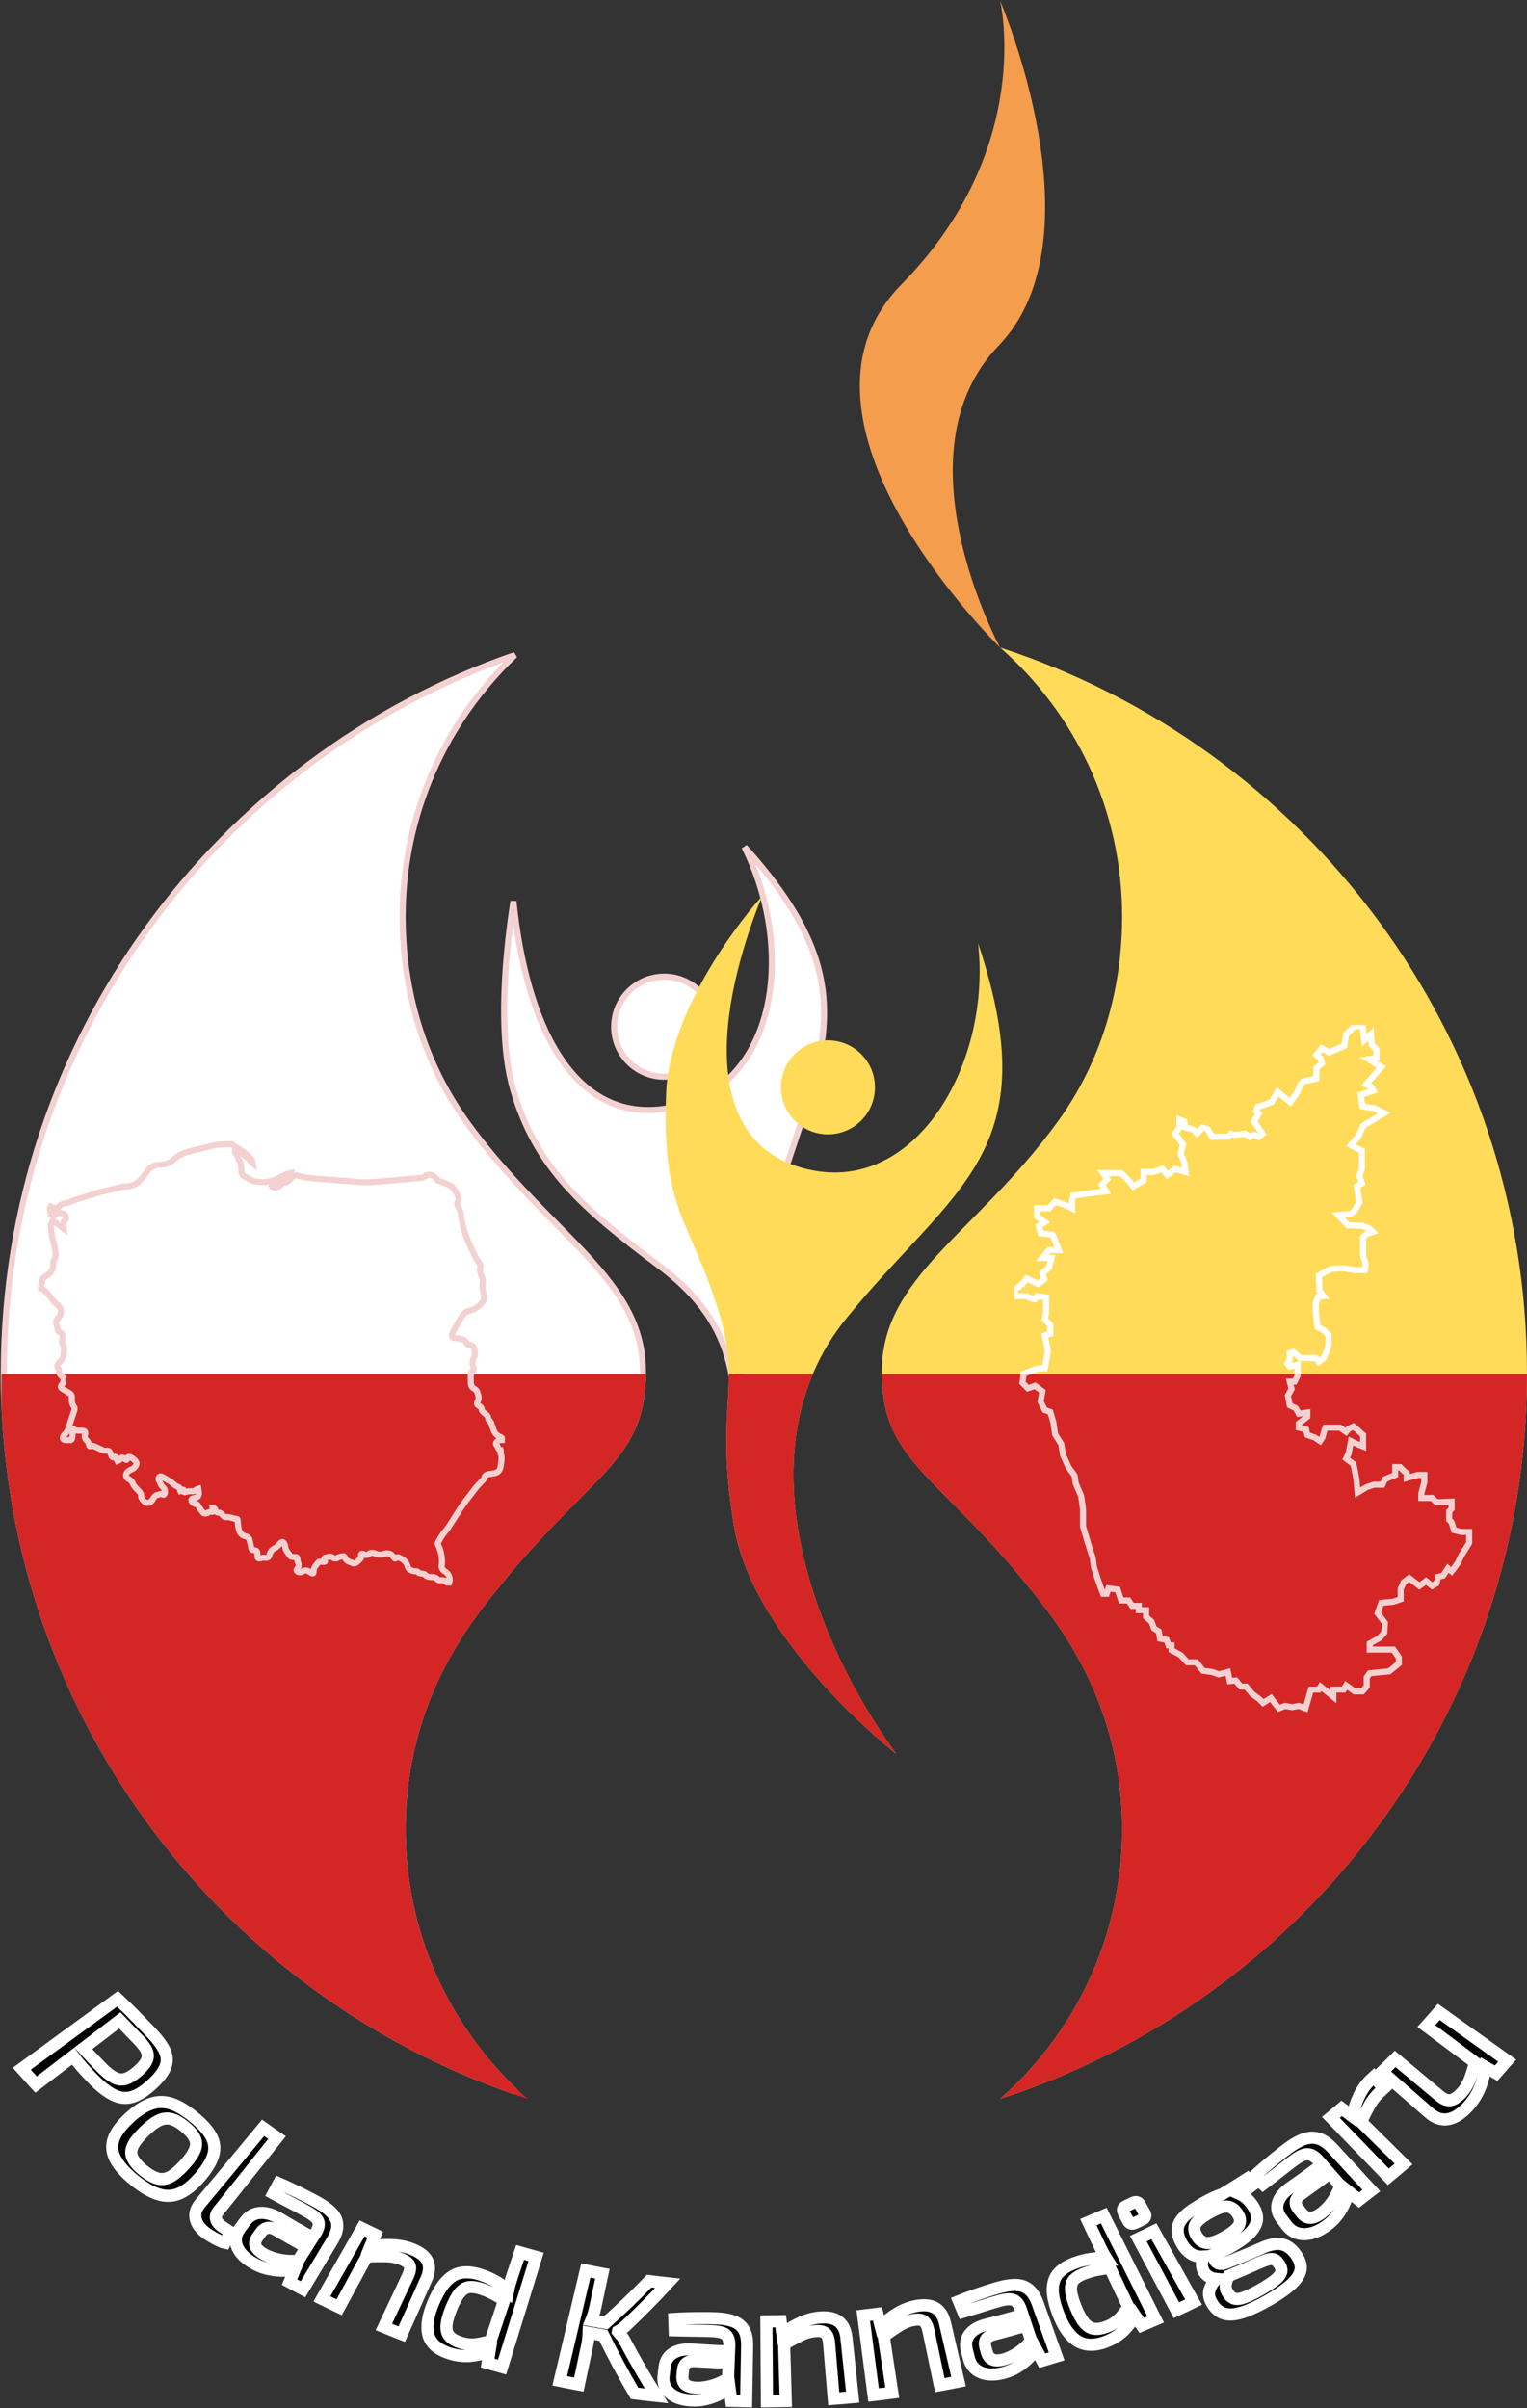 <?xml version="1.0" standalone="no"?>
<!DOCTYPE svg PUBLIC "-//W3C//DTD SVG 1.1//EN" "http://www.w3.org/Graphics/SVG/1.1/DTD/svg11.dtd">
<svg xmlns="http://www.w3.org/2000/svg" width="1007" height="1588" viewBox="0 0 1007 1588" fill="none">
<rect x="0" y="0" width="1007" height="1588" fill="#333333" stroke="none"/>
<path d="M339.609 431.907C293.963 475.268 265.5 536.555 265.5 604.487C265.5 637.743 272.046 691.217 308.999 741.682C328.049 767.698 348.233 788.161 366.205 806.381C373.548 813.826 380.522 820.896 386.899 827.818C408.967 851.774 424 874.028 424 904.5C424 919.902 421.579 931.581 416.963 941.828C412.337 952.098 405.453 961.055 396.331 970.961C391.364 976.354 385.735 982.024 379.481 988.323C362.815 1005.11 341.71 1026.37 316.867 1058.78C283.669 1102.1 265.5 1150.66 265.5 1206.49C265.5 1274.42 293.963 1335.71 339.609 1379.07C143.397 1311.17 2.5 1124.78 2.5 905.487C2.5 686.191 143.397 499.799 339.609 431.907Z" fill="white" stroke="#F4D1D1" stroke-width="4"/>
<path d="M740 604.487C740 533.735 708.866 470.255 659.55 427C861.217 492.514 1007 681.976 1007 905.487C1007 1129 861.217 1318.46 659.55 1383.97C708.866 1340.72 740 1277.24 740 1206.49C740 1151.14 722 1103 689.046 1060C620.845 971.009 581.5 967 581.5 904.5C581.5 842 643.385 813.567 696.888 740.5C733.5 690.5 740 637.5 740 604.487Z" fill="#FFDB59"/>
<circle cx="438" cy="677" r="33" fill="white" stroke="#F4D1D1" stroke-width="4"/>
<path d="M507.391 805.488L507.354 805.615L507.335 805.746L485.943 950.115C485.503 931.252 484.723 914.116 480.546 898.082C474.658 875.483 462.054 855.081 434.597 834.566C384.043 796.794 353.224 769.76 338.397 718.43C330.995 692.805 331.662 658.025 334.24 629.46C335.49 615.615 337.182 603.297 338.591 594.292C342.736 635.067 352.5 671.25 368.682 696.277C377.807 710.389 389.031 721.043 402.523 726.9C416.039 732.767 431.646 733.739 449.361 728.798C483.895 719.166 502.698 689.414 507.66 654.087C511.93 623.685 506.019 588.904 490.957 558.484C532.588 604.613 544.856 638.806 543.304 673.386C542.457 692.24 537.499 711.339 530.713 732.745C528.376 740.116 525.818 747.773 523.143 755.781C518.077 770.945 512.591 787.367 507.391 805.488Z" fill="white" stroke="#F4D1D1" stroke-width="4"/>
<path d="M557.988 869.5C487.5 956.5 537.488 1083 591 1156.5C591 1156.5 496.834 1083.12 484 1006C470.851 927 489.588 915.772 474 865C454.811 802.5 435.5 799 439.488 716.5C445.511 653.14 502.488 591 502.488 591C467.617 678.391 466.571 759.592 537.488 772C606.064 783.999 653.815 699.452 645 622C691.5 760.5 628.476 782.5 557.988 869.5Z" fill="#FFDB59"/>
<circle cx="546" cy="717" r="31" fill="#FFDB59"/>
<g clip-path="url(#clip0_115_41)">
<path d="M267.5 604.487C267.5 533.735 298.634 470.255 347.95 427C146.283 492.514 0.5 681.976 0.5 905.487C0.5 1129 146.283 1318.46 347.95 1383.97C298.634 1340.72 267.5 1277.24 267.5 1206.49C267.5 1151.14 285.5 1103 318.454 1060C386.655 971.009 426 967 426 904.5C426 842 364.115 813.567 310.612 740.5C274 690.5 267.5 637.5 267.5 604.487Z" fill="#D52626"/>
<path d="M740 604.487C740 533.735 708.866 470.255 659.55 427C861.217 492.514 1007 681.976 1007 905.487C1007 1129 861.217 1318.46 659.55 1383.97C708.866 1340.72 740 1277.24 740 1206.49C740 1151.14 722 1103 689.046 1060C620.845 971.009 581.5 967 581.5 904.5C581.5 842 643.385 813.567 696.888 740.5C733.5 690.5 740 637.5 740 604.487Z" fill="#D52626"/>
<path d="M899.697 685.993L898.497 676L892.901 677.199L887.705 681.996L886.505 689.591L876.512 693.988L871.715 691.19L868.118 695.587L870.916 697.985L871.715 701.183L868.118 704.381V711.177L859.323 713.175L857.325 715.574L855.726 719.971L850.929 726.766L842.535 719.971L838.537 726.766L829.343 729.964L828.544 732.762L830.143 734.361L826.945 739.558L832.541 747.552L830.143 749.551L826.945 748.352L824.147 749.551L820.949 747.552L814.154 748.352L811.755 747.552L810.156 749.551H799.363L796.565 744.754L792.968 743.555L789.37 747.552L786.972 744.754L781.775 743.555L780.976 739.558L777.778 738.358V743.555L774.98 747.552L780.176 754.748L778.577 760.744L780.976 766.34L781.775 772.736L774.98 770.737L769.783 774.734L766.585 770.737L760.589 772.736H754.193V778.332L747.398 782.329L744.2 778.332L739.403 773.535H727.411L730.209 777.532L726.612 781.13L729.41 785.527L719.816 786.726L707.824 788.325L707.025 791.523V796.72L701.828 794.321L695.832 792.323L691.835 796.72H683.84V801.916L689.037 805.913L685.039 808.312L686.239 813.109L694.233 814.308L698.231 824.301H691.835L687.438 829.498H693.434L691.835 835.894L687.438 839.491L688.637 843.488L684.64 846.686L677.045 843.089L674.247 846.686L669.45 850.284L668.65 854.681H671.449H677.045L680.243 856.28L682.641 856.68L683.84 854.681L689.836 855.48V865.474L689.037 869.871L692.634 873.868V879.465L689.037 880.664L691.035 891.057L689.037 902.249H684.64L675.046 905.847L674.247 911.843L677.844 915.441L682.641 913.842L687.438 917.439L686.239 924.235L689.037 929.831L692.634 931.03L694.633 937.826L695.832 945.82L699.83 952.216L701.029 959.411L704.626 967.406L708.624 973.002L709.423 978.199L713.021 986.593L714.22 995.387V1006.58L717.418 1017.37L720.616 1027.37L721.415 1033.36L724.213 1042.16L727.411 1050.95H729.81L731.009 1047.35L737.005 1048.15L739.403 1055.35H744.2L746.598 1058.94H750.996V1061.74H755.792V1066.14L759.39 1069.34L760.989 1073.74L764.187 1075.73L764.986 1080.53L769.383 1081.33L770.583 1084.93H772.581V1088.13L778.577 1091.32L782.974 1096.12H788.97L793.367 1101.72L799.363 1102.52L803.76 1104.11L809.756 1102.52L810.956 1108.51L814.953 1108.11L818.151 1112.11H821.748L825.746 1116.91L830.543 1120.5L832.941 1122.9L838.138 1119.7L840.536 1122.9L843.334 1126.5L847.331 1124.9L852.128 1125.7L856.525 1124.9L860.922 1126.5L864.52 1114.11H869.717L870.916 1112.11L879.31 1118.91V1114.11H886.106L887.705 1111.31L893.301 1115.31H898.497L901.295 1112.11V1106.11L903.294 1103.32L916.086 1102.12L922.481 1096.92V1092.92L918.884 1087.73H903.294V1083.73L909.69 1080.13L912.888 1076.53L913.288 1070.14L908.491 1063.74L910.889 1056.95L918.884 1056.15L923.681 1054.55V1047.75L925.679 1043.36L929.277 1040.56L936.072 1045.75L940.469 1042.56L944.467 1045.75L947.265 1044.15L948.464 1039.76L951.662 1038.96L954.86 1034.16L957.258 1036.16L958.857 1034.16L961.655 1030.16L963.654 1025.77L966.452 1021.37L968.85 1017.37V1010.18H963.654L958.857 1008.98L957.258 1003.78L955.659 1002.18V996.587L957.258 994.988V990.191L947.265 990.591L944.467 987.792H937.272V984.994L939.27 977.399V972.602H934.873L927.678 974.601V971.403L925.679 969.804L923.281 967.406H920.083V972.602L913.288 975.401L911.689 978.998H906.092L901.295 980.597L895.299 984.195L894.5 975.401L893.301 969.005L892.501 965.407L887.705 961.81L889.303 958.612L890.103 954.614L890.902 950.217L894.9 952.216L898.897 953.815V946.22L894.9 942.622L892.501 940.624L889.303 942.223L887.705 944.221L883.707 941.423H874.114L873.314 943.422L872.115 947.819L870.516 950.217L866.918 947.819L862.122 946.22L861.322 942.622L856.525 941.423V938.625L862.122 934.228V931.43L856.525 932.229L854.527 928.632L850.529 926.633L849.33 920.237L851.728 915.84L850.529 911.043H853.727L855.726 907.046V899.851L850.529 901.05L848.93 899.051L850.529 896.653V892.256L852.928 891.457L857.325 895.454H864.52H867.718L869.717 897.852L872.914 895.454L874.913 891.057L876.112 886.66V880.264L872.914 877.066L868.917 875.067L867.718 865.074V859.478L869.317 855.081L872.914 854.681L870.116 851.083L869.717 841.09L877.711 836.693L886.505 836.293L893.301 837.492H900.096L900.496 833.095L898.897 827.899V821.103V815.907L901.695 813.508L905.293 812.309L903.294 810.311L898.497 808.312L888.904 807.912L882.508 801.117L885.706 800.717H890.503L893.301 798.319L896.499 792.722L894.9 782.329L898.098 780.331L896.499 775.534L898.098 770.337V758.745L890.902 755.147L895.699 749.551L898.897 742.356L912.888 733.961L906.092 730.764L898.497 729.564L897.298 721.969L905.693 719.171L904.493 716.773L900.896 715.174L910.889 703.582L902.495 698.385L907.691 697.586V691.989L904.493 688.791L904.094 681.996L899.697 685.993Z" stroke="#F4D1D1" stroke-width="4"/>
<path d="M507.391 805.488L507.354 805.615L507.335 805.746L485.931 950.195C485.471 931.332 484.655 914.228 480.449 898.206C474.529 875.653 461.929 855.255 434.607 834.573C427.727 829.366 421.554 824.832 415.944 820.713C400.158 809.121 388.839 800.809 378.831 789.987C365.357 775.415 354.27 756.259 338.338 718.255C327.593 688.82 328.255 654.118 331.674 626.616C333.381 612.886 335.767 601.011 337.725 592.571C337.894 591.845 338.059 591.144 338.22 590.471C342.134 632.803 351.996 670.47 368.682 696.277C377.807 710.389 389.032 721.043 402.523 726.9C416.039 732.767 431.646 733.739 449.361 728.798C483.895 719.166 502.699 689.414 507.66 654.087C511.93 623.685 506.019 588.904 490.957 558.484C532.588 604.613 544.856 638.806 543.304 673.386C542.458 692.24 537.499 711.339 530.713 732.745C528.376 740.116 525.818 747.773 523.143 755.781C518.077 770.945 512.591 787.367 507.391 805.488Z" fill="#D52626" stroke="#F4D1D1" stroke-width="4"/>
<path d="M557.989 869.5C487.5 956.5 537.489 1083 591.001 1156.5C591.001 1156.5 496.835 1083.12 484.001 1006C470.852 927 489.589 915.772 474 865C454.812 802.5 435.501 799 439.489 716.5C445.512 653.14 502.489 591 502.489 591C467.618 678.391 466.572 759.592 537.489 772C606.065 783.999 653.816 699.452 645.001 622C691.501 760.5 628.477 782.5 557.989 869.5Z" fill="#D52626"/>
</g>
<path d="M27 849.423V847.803C27.29 847.006 27.871 846.189 27.803 845.42C27.641 843.509 28.478 842.531 30.072 841.606C33.258 839.756 35.472 837.198 35.094 833.093C35.006 832.094 35.769 831.068 36.1 829.995C36.471 829.043 36.685 828.038 36.734 827.018C36.606 825.249 36.34 823.493 35.938 821.766C35.519 819.842 34.919 817.958 34.426 816.048C34.261 815.381 34.139 814.705 34.061 814.023C33.959 812.2 33.761 810.383 33.467 808.581C33.123 807.036 34.527 806.334 34.716 805.098C34.996 805.13 35.269 805.212 35.519 805.341C37.646 806.928 39.752 808.541 42.047 810.289C41.917 808.982 41.863 807.668 41.885 806.354C41.918 805.675 42.205 805.034 42.689 804.558C44.005 803.498 43.667 803.66 43.303 802.094C42.824 800.069 41.413 800.271 40.076 799.887C39.241 799.547 38.443 799.124 37.693 798.624C37.558 798.89 37.333 799.101 37.059 799.218C36.66 799.326 36.154 799.056 35.708 798.948C35.756 799.353 35.897 799.401 36.026 799.475C36.471 799.752 36.917 800.042 37.376 800.332C36.883 800.933 36.559 801.682 35.452 801.217C33.697 800.541 32.752 799.117 32.941 796.673C33.037 796.247 33.206 795.841 33.44 795.472C33.932 795.742 34.386 796.076 34.79 796.464C34.908 796.698 34.932 796.969 34.858 797.22C35.114 796.997 35.668 796.255 35.911 796.343C37.355 796.876 38.334 796.201 39.246 795.303C40.454 794.124 42.038 793.407 43.721 793.278C44.798 793.109 45.851 792.817 46.861 792.407C48.116 791.961 49.304 791.32 50.567 790.908C55.216 789.405 59.885 787.936 64.574 786.5C66.167 786.014 67.794 785.636 69.415 785.251C71.71 784.704 74.012 784.205 76.314 783.692C78.46 783.212 80.614 782.342 82.76 782.342C87.209 782.402 90.564 780.532 93.325 777.326C94.675 775.733 95.857 773.951 97.099 772.27C97.992 770.946 99.199 769.866 100.614 769.126C102.028 768.386 103.604 768.009 105.2 768.03C108.892 768.03 112.214 766.97 114.921 764.344C117.406 761.997 120.469 760.35 123.798 759.572C129.59 758.086 135.375 756.588 141.181 755.17C142.449 754.939 143.733 754.806 145.022 754.772C146.284 754.657 147.547 754.569 148.809 754.475H152.724C155.735 756.453 158.8 758.316 161.723 760.449C163.311 761.708 164.749 763.144 166.01 764.729C166.442 765.235 166.354 766.181 166.509 766.93C165.159 765.823 164.417 764.425 163.283 763.501C161.157 761.839 158.946 760.289 156.66 758.856C156.168 758.657 155.645 758.547 155.114 758.532C155.114 759.207 154.939 760.274 155.215 760.415C157.241 761.428 156.35 763.879 157.855 765.35C158.942 766.41 158.982 768.726 159.09 770.541C159.246 772.938 159.171 775.267 162.067 776.131C162.209 776.172 162.297 776.367 162.439 776.435C164.322 777.353 166.131 778.771 168.109 779.061C172.045 779.648 176.149 779.776 179.963 778.44C183.19 777.319 186.201 775.584 189.32 774.153C189.84 773.963 190.375 773.819 190.92 773.721C190.616 774.227 190.427 774.916 189.981 775.199C188.501 776.188 186.938 777.046 185.31 777.765C183.494 778.507 181.55 778.912 179.687 779.533C179.275 779.668 178.607 780.208 178.654 780.364C178.91 781.241 179.167 782.578 179.781 782.807C181.671 783.523 183.447 782.976 184.918 781.457C185.594 780.748 186.552 779.837 187.396 779.817C189.286 779.783 190.353 778.771 191.446 777.508C191.996 776.773 192.648 776.12 193.384 775.571C194.005 775.124 194.773 774.934 195.53 775.037C201.734 776.982 208.188 777.063 214.554 777.684C220.92 778.305 227.481 778.507 233.908 779.223C240.024 779.898 246.059 779.533 252.135 778.973C260.722 778.183 269.322 777.501 277.909 776.705C278.741 776.611 279.522 776.254 280.137 775.685C281.487 774.335 284.72 774.194 286.124 775.598C287.036 776.516 287.913 777.468 288.825 778.372C289.046 778.514 289.29 778.615 289.547 778.669C290.573 779.054 291.572 779.439 292.612 779.837C293.56 780.175 294.491 780.56 295.4 780.991C296.45 781.45 297.424 782.064 298.289 782.814C299.253 783.828 300.082 784.962 300.753 786.19C301.982 788.356 303.332 790.49 301.604 793.082C301.314 793.521 301.604 794.473 301.847 795.107C302.556 796.991 303.973 798.84 303.987 800.71C303.987 803.046 304.662 805.112 305.121 807.299C306.647 814.725 309.934 821.475 313.222 828.192C314.113 830.008 315.402 831.622 316.421 833.377C316.752 833.951 317.144 834.835 316.928 835.321C315.834 837.839 317.016 839.925 317.853 842.146C318.237 843.165 318.642 844.401 318.413 845.393C317.976 847.557 318.073 849.796 318.696 851.914C319.372 854.614 319.608 857.369 317.346 859.644C315.389 861.628 313.33 863.404 310.508 864.038C308.219 864.551 306.12 865.638 304.878 867.596C302.488 871.369 300.328 875.285 298.188 879.207C297.574 880.328 298.343 882.245 299.174 882.326C300.463 882.461 301.833 882.326 303.021 882.744C304.588 883.284 306.505 883.143 307.484 885.148C307.763 885.737 308.211 886.23 308.771 886.565C309.331 886.899 309.978 887.059 310.629 887.024C311.056 887.068 311.451 887.27 311.737 887.591C313.384 889.238 313.64 892.992 312.587 895.125C311.723 896.894 311.237 898.865 312.02 900.836C312.695 902.402 312.466 903.584 311.068 904.677C310.623 905.015 310.515 905.94 310.474 906.608C310.386 907.857 310.434 909.119 310.474 910.375C310.515 912.157 310.238 914.007 312.094 915.256C313.066 915.931 314.288 916.714 314.619 917.706C315.294 919.731 316.313 921.817 315.011 924.166C314.126 925.753 314.68 926.435 316.313 927.339C316.867 927.65 317.596 928.291 317.603 928.791C317.603 930.323 318.534 931.126 319.574 931.93C320.823 932.888 322.126 933.806 321.971 935.683C321.977 935.842 322.019 935.997 322.095 936.136C322.172 936.276 322.279 936.396 322.409 936.486C324.029 937.344 324.009 939.004 324.57 940.442C325.629 943.197 326.352 946.302 329.774 947.348C330.2 947.477 330.53 947.929 330.908 948.233V949.529C329.437 949.529 328.073 949.833 327.324 951.237C327.094 951.662 327.061 952.654 327.277 952.769C328.667 953.532 328.147 955.935 330.173 956.144C330.267 956.473 330.301 956.816 330.274 957.157C330.274 957.515 330.004 957.94 330.119 958.224C331.28 960.978 330.571 963.773 330.24 966.513C329.835 969.923 328.147 971.327 324.664 971.691C323.915 971.765 323.165 971.88 322.423 972.015C320.904 972.292 319.682 972.873 319.324 974.621C319.114 975.222 318.759 975.762 318.291 976.194C316.617 978.044 314.727 979.724 313.249 981.716C309.671 986.543 305.762 991.126 302.603 996.264C300.24 1000.12 297.749 1003.89 295.278 1007.68C294.725 1008.52 294.003 1009.25 293.368 1010.05C292.849 1010.66 292.363 1011.3 291.91 1011.96C290.924 1013.49 289.925 1015.02 289.081 1016.64C288.916 1016.94 288.814 1017.28 288.783 1017.63C288.751 1017.98 288.791 1018.33 288.899 1018.66C290.723 1022.46 291.601 1026.65 291.458 1030.86C291.458 1031.6 291.12 1032.37 291.214 1033.08C291.314 1033.76 291.579 1034.41 291.986 1034.96C292.394 1035.52 292.931 1035.96 293.55 1036.26C295.967 1037.61 297.223 1041.1 296.25 1043.53H294.954C294.382 1042.91 293.666 1042.46 292.871 1042.19C292.077 1041.93 291.229 1041.87 290.404 1042.01C290.092 1042.07 289.771 1042.05 289.465 1041.97C289.158 1041.89 288.873 1041.74 288.629 1041.54C287.427 1039.83 285.686 1039.96 283.971 1039.88C282.54 1039.81 281.237 1039.6 280.292 1038.25C279.988 1037.81 279.009 1037.85 278.341 1037.67C277.463 1037.43 276.221 1037.46 275.809 1036.88C275.635 1036.57 275.363 1036.33 275.036 1036.19C274.708 1036.05 274.344 1036.02 274 1036.11C272.144 1036.27 269.275 1034.76 269.012 1033.46C268.336 1029.98 265.832 1028.26 262.936 1026.91C262.676 1026.84 262.403 1026.83 262.139 1026.89C261.875 1026.94 261.628 1027.05 261.417 1027.22C260.654 1027.93 260.317 1027.9 259.736 1026.99C258.17 1024.49 255.962 1023.69 253.208 1024.64C252.249 1024.99 251.23 1025.15 250.211 1025.09C249.191 1025.04 248.193 1024.78 247.274 1024.34C246.242 1023.88 244.412 1023.77 243.69 1024.37C242.245 1025.6 241.172 1025.72 239.687 1024.72C239.455 1024.62 239.203 1024.57 238.95 1024.58C238.696 1024.59 238.447 1024.65 238.222 1024.76C237.999 1024.89 238.087 1025.6 238.06 1026.05C238.033 1026.51 238.242 1027.24 237.985 1027.53C237.032 1028.6 235.986 1029.58 234.86 1030.47C234.608 1030.66 234.315 1030.8 234.004 1030.87C233.693 1030.95 233.37 1030.95 233.057 1030.88C230.911 1029.96 228.271 1029.69 227.387 1026.9C227.279 1026.55 226.712 1026.06 226.422 1026.12C225.091 1026.29 223.796 1026.66 222.58 1027.23C222.15 1027.54 221.632 1027.7 221.102 1027.69C220.572 1027.69 220.059 1027.51 219.637 1027.19C218.997 1026.74 218.248 1026.48 217.47 1026.43C216.606 1026.43 215.749 1026.92 214.871 1027.03C213.994 1027.13 213.872 1027.44 214.108 1028.19C214.662 1029.93 214.439 1030.09 212.556 1029.85C211.698 1029.75 210.328 1029.66 209.997 1030.13C208.775 1031.88 206.845 1033.27 206.851 1035.76C206.851 1037.78 206.541 1037.94 204.745 1036.91C204.513 1036.78 204.288 1036.64 204.07 1036.48C202.565 1035.42 201.086 1035.13 199.419 1036.26C198.732 1036.67 197.926 1036.82 197.137 1036.7C196.118 1036.51 195.051 1035.53 195.855 1034.63C197.333 1032.99 197.205 1031.52 196.334 1029.79C196.235 1029.48 196.191 1029.15 196.206 1028.83C196.017 1026.67 195.956 1026.69 193.721 1026.75C192.952 1026.75 191.831 1026.55 191.446 1026.03C189.954 1023.98 188.071 1022.07 187.983 1019.28C187.949 1018.96 187.848 1018.65 187.686 1018.37C186.728 1016.45 186.14 1016.35 184.635 1017.88C183.656 1018.86 182.758 1020.08 181.57 1020.69C179.545 1021.73 178.195 1023.01 177.736 1025.32C177.439 1026.88 176.318 1027.44 174.691 1027.22C173.783 1027.11 172.862 1027.19 171.991 1027.47C170.371 1027.96 169.804 1027.62 169.763 1025.89C169.763 1025.51 169.763 1025.13 169.763 1024.76C169.635 1022.73 169.351 1022.41 167.346 1022.18C166.912 1022.16 166.498 1021.99 166.183 1021.69C165.868 1021.39 165.675 1020.99 165.639 1020.55C165.333 1018.65 164.92 1016.76 164.403 1014.9C164.262 1014.53 164.041 1014.19 163.755 1013.92C163.469 1013.64 163.126 1013.43 162.749 1013.3C159.799 1012.72 158.024 1011.01 157.416 1008.15C157.053 1006.3 156.827 1004.43 156.741 1002.55C156.701 1001.75 156.552 1001.57 155.749 1001.57C154.957 1001.48 154.176 1001.31 153.42 1001.06C152.144 1000.79 150.821 1000.21 149.606 1000.38C148.546 1000.52 147.965 1000.5 147.283 999.659C146.602 998.822 145.636 997.499 144.846 997.533C142.983 997.607 142.322 996.736 141.849 995.271C141.775 995.011 141.609 994.786 141.383 994.637C141.054 994.526 140.711 994.46 140.364 994.441C140.432 994.718 140.513 994.995 140.567 995.271C140.654 995.703 140.897 996.21 140.749 996.534C140.612 996.684 140.439 996.796 140.246 996.86C140.054 996.924 139.848 996.937 139.648 996.898C138.46 996.426 137.772 997.263 136.86 997.668C136.098 998.005 134.693 998.201 134.275 997.776C132.969 996.402 131.835 994.874 130.9 993.226C130.427 992.429 130.15 991.727 129.084 991.741C128.017 991.754 126.201 990.31 126.167 989.263C126.205 989.023 126.293 988.794 126.427 988.591C126.561 988.388 126.737 988.217 126.944 988.089C127.396 987.916 127.877 987.829 128.361 987.832C130.353 987.515 131.271 986.367 131.143 984.369C131.143 983.998 131.143 983.613 131.082 983.242C131.008 982.708 130.886 982.175 130.792 981.642C130.293 981.777 129.821 981.993 129.394 982.283C128.965 982.689 128.451 982.996 127.89 983.183C127.329 983.369 126.734 983.431 126.147 983.363C124.93 983.263 123.705 983.403 122.542 983.775C121.557 984.16 121.246 984.065 121.192 983.1C121.138 982.134 120.787 982.107 120.132 982.729C119.803 982.954 119.441 983.127 119.059 983.242C118.897 982.87 118.586 982.492 118.6 982.134C118.654 980.953 118.006 980.629 117.007 980.292C116.109 979.883 115.276 979.344 114.536 978.692C113.746 978.104 113.071 977.341 112.234 976.828C110.364 975.681 108.447 974.621 106.509 973.588C106.325 973.506 106.124 973.468 105.922 973.478C105.721 973.487 105.524 973.543 105.348 973.642C105.138 973.792 104.961 973.983 104.827 974.204C104.693 974.424 104.605 974.67 104.568 974.925C104.532 975.181 104.547 975.441 104.614 975.691C104.681 975.94 104.797 976.173 104.957 976.376C105.375 977.051 105.585 977.848 105.956 978.55C106.244 979.215 106.649 979.823 107.151 980.346C107.825 980.841 108.33 981.534 108.594 982.328C108.859 983.123 108.871 983.979 108.629 984.781C108.373 985.638 107.954 985.996 107.137 985.226C106.894 985.004 106.307 985.064 105.902 985.132C105.497 985.199 105.004 985.537 104.552 985.598C103.851 985.67 103.18 985.915 102.598 986.31C102.016 986.706 101.541 987.241 101.217 987.866C100.804 988.685 100.261 989.433 99.61 990.08C98.987 990.646 98.194 990.99 97.356 991.059C95.546 991.059 92.954 988.271 93.022 986.455C93.082 984.923 92.347 984.011 91.341 982.999C89.957 981.615 88.451 980.143 87.689 978.408C87.067 976.997 86.44 976.072 85.062 975.451C82.943 974.499 82.484 972.204 84.158 970.557C85.079 969.746 86.144 969.114 87.297 968.694C88.647 968.12 90.308 965.946 90.072 964.704C89.795 963.26 86.44 960.532 84.988 960.654C84.576 960.701 83.854 961.174 83.868 961.423C83.955 963.53 82.909 962.443 82.241 961.997C80.357 960.742 80.411 960.742 78.98 962.551C78.521 962.949 77.999 963.269 77.434 963.496C77.141 963.003 76.931 962.464 76.813 961.903C76.813 960.883 76.347 960.343 75.463 960.748C74.032 961.383 73.674 960.573 73.31 959.499C73.112 958.717 72.781 957.975 72.331 957.305C71.953 956.853 71.082 956.354 70.623 956.495C69.158 956.941 67.977 956.421 66.755 955.82C65.135 955.071 63.548 954.261 61.908 953.572C61.381 953.359 60.796 953.335 60.254 953.505C59.167 953.93 58.85 953.566 58.627 952.513C58.494 951.632 58.104 950.81 57.506 950.15C56.075 948.847 55.42 947.531 56.156 945.586C56.258 945.359 56.301 945.11 56.283 944.862C56.265 944.613 56.185 944.373 56.052 944.163C55.918 943.953 55.734 943.779 55.517 943.658C55.299 943.536 55.055 943.471 54.806 943.467C52.713 943.23 50.499 943.818 48.589 942.366C48.379 942.211 47.772 942.589 47.346 942.717C47.47 943.011 47.571 943.313 47.65 943.622C47.799 944.255 47.878 944.902 47.887 945.553C47.862 946.561 47.737 947.565 47.515 948.55C47.414 948.982 46.921 949.589 46.563 949.623C45.439 949.705 44.309 949.682 43.188 949.556C41.554 949.407 41.095 948.685 41.703 947.153C42.013 946.606 42.389 946.1 42.824 945.647C43.404 944.864 44.221 944.155 44.538 943.271C46.064 939.065 47.414 934.846 48.811 930.58C48.963 930.234 49.063 929.868 49.108 929.493C49.108 928.872 49.183 928.068 48.845 927.67C47.212 925.766 47.279 923.478 47.36 921.25C47.413 920.774 47.324 920.292 47.103 919.866C46.882 919.441 46.539 919.091 46.118 918.86C44.599 917.888 43.073 916.943 41.521 916.018C39.833 915.006 39.698 914.25 41.021 912.738C42.243 911.333 42.209 908.485 40.771 907.465C40.164 907.07 39.67 906.523 39.338 905.88C39.005 905.236 38.846 904.517 38.874 903.793C38.855 903.205 38.683 902.633 38.375 902.132C37.987 901.639 37.81 901.014 37.881 900.391C37.951 899.768 38.265 899.198 38.753 898.804C40.4 897.137 41.872 895.314 41.932 892.803C41.986 890.602 42.965 888.32 41.257 886.228C40.92 885.802 41.021 884.979 41.028 884.344C41.028 883.372 41.136 882.4 41.244 881.435C41.386 880.085 41.001 879.126 39.691 878.566C39.136 878.345 38.662 877.958 38.334 877.458C38.007 876.958 37.842 876.368 37.862 875.771C37.797 875.022 37.605 874.289 37.295 873.604C37.03 873.008 36.931 872.352 37.009 871.704C37.086 871.057 37.336 870.442 37.734 869.925C38.166 869.311 38.685 868.757 39.145 868.156C39.578 867.59 39.893 866.943 40.072 866.253C40.251 865.563 40.29 864.844 40.187 864.139C40.084 863.434 39.84 862.756 39.471 862.146C39.102 861.537 38.614 861.007 38.037 860.589C36.901 859.7 35.882 858.67 35.006 857.524C32.61 854.513 30.537 851.279 27 849.423Z" stroke="#F4D1D1" stroke-width="4" stroke-miterlimit="10"/>
<g clip-path="url(#clip1_115_41)">
<path d="M899.697 685.993L898.497 676L892.901 677.199L887.705 681.996L886.505 689.591L876.512 693.988L871.715 691.19L868.118 695.587L870.916 697.985L871.715 701.183L868.118 704.381V711.177L859.323 713.175L857.325 715.574L855.726 719.971L850.929 726.766L842.535 719.971L838.537 726.766L829.343 729.964L828.544 732.762L830.143 734.361L826.945 739.558L832.541 747.552L830.143 749.551L826.945 748.352L824.147 749.551L820.949 747.552L814.154 748.352L811.755 747.552L810.156 749.551H799.363L796.565 744.754L792.968 743.555L789.37 747.552L786.972 744.754L781.775 743.555L780.976 739.558L777.778 738.358V743.555L774.98 747.552L780.176 754.748L778.577 760.744L780.976 766.34L781.775 772.736L774.98 770.737L769.783 774.734L766.585 770.737L760.589 772.736H754.193V778.332L747.398 782.329L744.2 778.332L739.403 773.535H727.411L730.209 777.532L726.612 781.13L729.41 785.527L719.816 786.726L707.824 788.325L707.025 791.523V796.72L701.828 794.321L695.832 792.323L691.835 796.72H683.84V801.916L689.037 805.913L685.039 808.312L686.239 813.109L694.233 814.308L698.231 824.301H691.835L687.438 829.498H693.434L691.835 835.894L687.438 839.491L688.637 843.488L684.64 846.686L677.045 843.089L674.247 846.686L669.45 850.284L668.65 854.681H671.449H677.045L680.243 856.28L682.641 856.68L683.84 854.681L689.836 855.48V865.474L689.037 869.871L692.634 873.868V879.465L689.037 880.664L691.035 891.057L689.037 902.249H684.64L675.046 905.847L674.247 911.843L677.844 915.441L682.641 913.842L687.438 917.439L686.239 924.235L689.037 929.831L692.634 931.03L694.633 937.826L695.832 945.82L699.83 952.216L701.029 959.411L704.626 967.406L708.624 973.002L709.423 978.199L713.021 986.593L714.22 995.387V1006.58L717.418 1017.37L720.616 1027.37L721.415 1033.36L724.213 1042.16L727.411 1050.95H729.81L731.009 1047.35L737.005 1048.15L739.403 1055.35H744.2L746.598 1058.94H750.996V1061.74H755.792V1066.14L759.39 1069.34L760.989 1073.74L764.187 1075.73L764.986 1080.53L769.383 1081.33L770.583 1084.93H772.581V1088.13L778.577 1091.32L782.974 1096.12H788.97L793.367 1101.72L799.363 1102.52L803.76 1104.11L809.756 1102.52L810.956 1108.51L814.953 1108.11L818.151 1112.11H821.748L825.746 1116.91L830.543 1120.5L832.941 1122.9L838.138 1119.7L840.536 1122.9L843.334 1126.5L847.331 1124.9L852.128 1125.7L856.525 1124.9L860.922 1126.5L864.52 1114.11H869.717L870.916 1112.11L879.31 1118.91V1114.11H886.106L887.705 1111.31L893.301 1115.31H898.497L901.295 1112.11V1106.11L903.294 1103.32L916.086 1102.12L922.481 1096.92V1092.92L918.884 1087.73H903.294V1083.73L909.69 1080.13L912.888 1076.53L913.288 1070.14L908.491 1063.74L910.889 1056.95L918.884 1056.15L923.681 1054.55V1047.75L925.679 1043.36L929.277 1040.56L936.072 1045.75L940.469 1042.56L944.467 1045.75L947.265 1044.15L948.464 1039.76L951.662 1038.96L954.86 1034.16L957.258 1036.16L958.857 1034.16L961.655 1030.16L963.654 1025.77L966.452 1021.37L968.85 1017.37V1010.18H963.654L958.857 1008.98L957.258 1003.78L955.659 1002.18V996.587L957.258 994.988V990.191L947.265 990.591L944.467 987.792H937.272V984.994L939.27 977.399V972.602H934.873L927.678 974.601V971.403L925.679 969.804L923.281 967.406H920.083V972.602L913.288 975.401L911.689 978.998H906.092L901.295 980.597L895.299 984.195L894.5 975.401L893.301 969.005L892.501 965.407L887.705 961.81L889.303 958.612L890.103 954.614L890.902 950.217L894.9 952.216L898.897 953.815V946.22L894.9 942.622L892.501 940.624L889.303 942.223L887.705 944.221L883.707 941.423H874.114L873.314 943.422L872.115 947.819L870.516 950.217L866.918 947.819L862.122 946.22L861.322 942.622L856.525 941.423V938.625L862.122 934.228V931.43L856.525 932.229L854.527 928.632L850.529 926.633L849.33 920.237L851.728 915.84L850.529 911.043H853.727L855.726 907.046V899.851L850.529 901.05L848.93 899.051L850.529 896.653V892.256L852.928 891.457L857.325 895.454H864.52H867.718L869.717 897.852L872.914 895.454L874.913 891.057L876.112 886.66V880.264L872.914 877.066L868.917 875.067L867.718 865.074V859.478L869.317 855.081L872.914 854.681L870.116 851.083L869.717 841.09L877.711 836.693L886.505 836.293L893.301 837.492H900.096L900.496 833.095L898.897 827.899V821.103V815.907L901.695 813.508L905.293 812.309L903.294 810.311L898.497 808.312L888.904 807.912L882.508 801.117L885.706 800.717H890.503L893.301 798.319L896.499 792.722L894.9 782.329L898.098 780.331L896.499 775.534L898.098 770.337V758.745L890.902 755.147L895.699 749.551L898.897 742.356L912.888 733.961L906.092 730.764L898.497 729.564L897.298 721.969L905.693 719.171L904.493 716.773L900.896 715.174L910.889 703.582L902.495 698.385L907.691 697.586V691.989L904.493 688.791L904.094 681.996L899.697 685.993Z" stroke="white" stroke-width="4"/>
</g>
<path d="M658.502 228C590.002 299 659.517 427 659.517 427C659.517 427 506.001 277.5 594.502 187.5C683.003 97.5 659.517 0.5 659.517 0.5C659.517 0.5 727.002 157 658.502 228Z" fill="#F49D4D"/>
<mask id="path-15-outside-1_115_41" maskUnits="userSpaceOnUse" x="8.366" y="1312" width="992" height="276" fill="black">
<rect fill="white" x="8.366" y="1312" width="992" height="276"/>
<path fill-rule="evenodd" clip-rule="evenodd" d="M986.672 1367.06C984.296 1365.7 981.929 1364.34 979.562 1362.98C978.797 1368.31 977.46 1373.17 975.581 1377.49C973.537 1382.2 970.7 1386.4 967.116 1390.05C958.343 1398.96 950.051 1399.88 942.523 1393.26C932.166 1384.21 921.806 1375.16 911.449 1366.11C914.349 1363.32 917.222 1360.49 920.075 1357.63C929.817 1365.77 939.558 1373.91 949.296 1382.05C951.833 1384.17 954.162 1385.12 956.294 1384.88C958.427 1384.64 960.786 1383.21 963.339 1380.57C965.829 1378 967.753 1374.99 969.1 1371.57C970.319 1368.48 971.527 1364.58 972.665 1359.92C961.982 1351.94 951.301 1343.96 940.623 1335.98C943.392 1332.92 946.135 1329.82 948.855 1326.67C963.885 1337.39 978.917 1348.09 993.946 1358.81C991.537 1361.58 989.115 1364.33 986.672 1367.06ZM909.713 1379.76C907.163 1382.12 904.994 1384.91 903.177 1388.13C901.512 1391.09 899.643 1394.78 897.529 1399.19C906.886 1408.44 916.244 1417.69 925.606 1426.94C922.286 1429.79 918.945 1432.61 915.581 1435.39C902.945 1422.34 890.309 1409.29 877.668 1396.24C880.056 1394.27 882.431 1392.28 884.793 1390.27C887.114 1392.01 889.445 1393.75 891.773 1395.49C892.833 1390.61 894.315 1386.16 896.265 1382.1C898.325 1377.82 900.88 1374.24 903.983 1371.34C904.654 1370.71 905.32 1370.08 905.991 1369.46C908.199 1371.99 910.399 1374.53 912.6 1377.07C911.639 1377.97 910.676 1378.87 909.713 1379.76ZM904.362 1444.44C901.66 1446.57 898.948 1448.67 896.221 1450.75C893.806 1448.82 891.402 1446.88 888.998 1444.93C888.907 1445.48 888.795 1446.06 888.662 1446.67C888.2 1448.83 887.385 1451.17 886.205 1453.7C885.028 1456.23 883.465 1458.75 881.523 1461.24C879.581 1463.73 877.093 1466.04 874.073 1468.14C870.829 1470.4 867.6 1471.91 864.416 1472.68C861.226 1473.44 858.245 1473.38 855.478 1472.52C852.709 1471.65 850.36 1469.91 848.405 1467.32C847.225 1465.75 846.048 1464.2 844.871 1462.63C842.339 1459.28 841.676 1455.81 842.816 1452.23C843.96 1448.65 846.781 1445.34 851.294 1442.21C858.211 1437.42 865.039 1432.46 871.792 1427.36C870.839 1426.28 869.881 1425.19 868.926 1424.11C866.749 1421.77 864.541 1420.57 862.312 1420.48C860.083 1420.4 857.12 1421.74 853.367 1424.46C850.819 1426.31 847.705 1428.72 843.991 1431.66C840.279 1434.6 836.586 1437.46 832.911 1440.24C831.055 1438.43 829.199 1436.6 827.348 1434.78C829.387 1432.91 831.692 1430.89 834.25 1428.7C836.808 1426.51 839.444 1424.33 842.161 1422.14C844.876 1419.94 847.413 1417.98 849.78 1416.24C853.463 1413.55 856.896 1411.63 860.125 1410.52C863.348 1409.41 866.47 1409.31 869.498 1410.23C872.528 1411.15 875.593 1413.26 878.662 1416.59C887.231 1425.87 895.795 1435.16 904.362 1444.44ZM858.313 1446.63C855.969 1448.36 854.695 1450.01 854.5 1451.62C854.301 1453.23 854.862 1454.88 856.188 1456.56C856.877 1457.43 857.564 1458.3 858.25 1459.17C859.9 1461.25 861.732 1462.35 863.766 1462.43C865.794 1462.51 868.2 1461.59 870.952 1459.66C872.98 1458.23 874.99 1456.33 876.965 1453.94C878.939 1451.56 880.648 1448.84 882.079 1445.79C882.81 1444.23 883.389 1442.63 883.83 1441C881.491 1438.35 879.155 1435.7 876.817 1433.05C870.717 1437.7 864.546 1442.23 858.313 1446.63ZM828.977 1462.62C829.022 1465.57 827.685 1468.61 824.947 1471.68C822.204 1474.75 817.907 1478 812.042 1481.34C807.696 1483.8 803.828 1485.56 800.45 1486.65C800.364 1487.45 800.409 1488.25 800.594 1489.05C800.959 1490.6 801.805 1491.73 803.144 1492.42C804.483 1493.11 806.428 1492.97 808.97 1492C816.412 1489.07 823.832 1485.98 831.227 1482.74C836.839 1480.14 841.389 1479.13 844.933 1479.82C848.473 1480.5 851.618 1482.66 854.332 1486.33C856.914 1489.83 858.068 1493.11 857.762 1496.17C857.457 1499.23 855.57 1502.45 852.077 1505.78C848.585 1509.11 843.338 1512.86 836.317 1516.86C830.807 1520 826.033 1522.3 822.039 1523.83C818.046 1525.36 814.598 1526.13 811.721 1526.18C808.845 1526.24 806.407 1525.61 804.405 1524.33C802.405 1523.06 800.657 1521.11 799.145 1518.52C797.968 1516.5 797.344 1514.6 797.282 1512.83C797.211 1511.06 797.72 1509.2 798.793 1507.25C799.56 1505.85 800.597 1504.33 801.881 1502.7C801.763 1502.69 801.646 1502.68 801.531 1502.67C799.438 1502.4 797.684 1501.71 796.264 1500.59C794.841 1499.48 793.847 1498.14 793.27 1496.58C792.69 1495.03 792.5 1493.38 792.685 1491.64C792.826 1490.31 793.246 1489.11 793.935 1488.01C791.114 1488.21 788.668 1487.78 786.603 1486.76C783.837 1485.39 781.485 1483.02 779.517 1479.68C777.436 1476.15 776.481 1472.92 776.63 1470C776.776 1467.09 778.225 1464.28 780.952 1461.53C783.685 1458.79 787.841 1455.89 793.421 1452.72C798.258 1449.97 802.437 1448.01 806.002 1446.89C811.371 1443.67 816.704 1440.36 821.992 1436.95C822.924 1438.54 823.856 1440.13 824.785 1441.72C822.491 1443.46 820.181 1445.19 817.863 1446.9C820.612 1448.12 823.151 1450.29 825.446 1453.45C827.743 1456.61 828.928 1459.67 828.977 1462.62ZM809.599 1511.87C810.823 1513.87 812.248 1515.14 813.895 1515.68C815.535 1516.21 817.746 1515.98 820.518 1514.97C823.287 1513.96 826.933 1512.21 831.415 1509.65C835.902 1507.1 839.209 1504.87 841.355 1503.05C843.5 1501.22 844.701 1499.5 844.972 1497.92C845.241 1496.34 844.711 1494.62 843.398 1492.76C842.38 1491.31 841.357 1490.37 840.334 1489.91C839.311 1489.46 837.982 1489.46 836.343 1489.88C834.704 1490.31 832.488 1491.14 829.692 1492.36C823.224 1495.28 816.73 1498.08 810.22 1500.76C809.68 1501.86 809.241 1502.88 808.926 1503.83C808.44 1505.3 808.218 1506.66 808.268 1507.92C808.315 1509.18 808.759 1510.49 809.599 1511.87ZM815.884 1459.33C813.906 1456.5 811.57 1455.05 808.897 1454.98C806.219 1454.91 802.434 1456.32 797.485 1459.14C792.534 1461.94 789.462 1464.43 788.284 1466.69C787.107 1468.95 787.407 1471.54 789.216 1474.48C790.983 1477.35 793.241 1478.89 796.008 1479.05C798.767 1479.22 802.745 1477.89 807.874 1474.98C812.998 1472.07 816.093 1469.38 817.176 1467.03C818.257 1464.68 817.819 1462.11 815.884 1459.33ZM775.808 1523.38C767.439 1507.64 759.071 1491.9 750.703 1476.17C754.138 1474.58 757.562 1472.96 760.974 1471.29C769.687 1486.87 778.4 1502.44 787.115 1518.01C783.359 1519.84 779.59 1521.63 775.808 1523.38ZM748.523 1465.84C746.466 1466.8 744.942 1466.34 743.953 1464.47C742.977 1462.63 742.003 1460.79 741.024 1458.95C740.032 1457.08 740.541 1455.68 742.546 1454.75C744.099 1454.01 745.65 1453.28 747.2 1452.53C749.197 1451.58 750.708 1452.01 751.747 1453.86C752.767 1455.68 753.785 1457.5 754.809 1459.32C755.845 1461.17 755.344 1462.59 753.297 1463.57C751.71 1464.34 750.118 1465.09 748.523 1465.84ZM752.95 1533.42C751.46 1531.22 749.972 1529.02 748.489 1526.82C746.712 1530.16 744.381 1533.36 741.426 1536.39C738.132 1539.76 733.961 1542.4 728.96 1544.25C721.411 1547.04 715.061 1546.7 710.083 1543.38C705.09 1540.05 701.021 1534.04 697.76 1525.42C695.294 1518.9 694.143 1513.5 694.263 1509.21C694.383 1504.92 695.662 1501.47 698.097 1498.81C700.532 1496.15 704.027 1494.01 708.619 1492.3C712.247 1490.94 715.969 1490 719.811 1489.46C723.035 1489.01 726.3 1488.94 729.618 1489.26C728.806 1487.98 728.039 1486.7 727.368 1485.41C726.454 1483.67 725.53 1481.8 724.598 1479.83C722.312 1474.98 720.023 1470.14 717.736 1465.3C721.142 1463.9 724.536 1462.46 727.918 1460.99C739.322 1483.83 750.726 1506.67 762.133 1529.51C759.082 1530.84 756.02 1532.14 752.95 1533.42ZM731.983 1495.47C728.889 1495.86 726.115 1496.27 723.698 1496.72C720.889 1497.24 717.987 1498.08 714.98 1499.22C711.975 1500.36 709.739 1501.7 708.261 1503.28C706.786 1504.86 706.129 1507.08 706.291 1509.95C706.452 1512.82 707.476 1516.62 709.384 1521.33C711.263 1525.98 713.16 1529.45 715.095 1531.72C717.029 1534 719.174 1535.3 721.531 1535.6C723.883 1535.91 726.561 1535.5 729.539 1534.38C731.795 1533.53 733.744 1532.51 735.378 1531.32C737.015 1530.14 738.589 1528.62 740.095 1526.77C741.322 1525.25 742.703 1523.45 744.219 1521.37C740.139 1512.74 736.062 1504.1 731.983 1495.47ZM687.343 1556.69C685.923 1554.05 684.514 1551.4 683.107 1548.75C682.825 1549.22 682.517 1549.71 682.172 1550.23C680.974 1552.05 679.395 1553.91 677.43 1555.82C675.459 1557.72 673.157 1559.48 670.523 1561.08C667.887 1562.68 664.836 1563.92 661.385 1564.79C657.678 1565.72 654.256 1565.96 651.145 1565.54C648.034 1565.12 645.411 1564.01 643.278 1562.22C641.143 1560.44 639.702 1558 638.927 1554.92C638.46 1553.06 637.995 1551.2 637.528 1549.34C636.528 1545.34 637.23 1541.91 639.574 1539C641.918 1536.1 645.648 1534.05 650.803 1532.77C658.696 1530.81 666.558 1528.69 674.381 1526.41C673.935 1525.08 673.491 1523.74 673.045 1522.4C671.98 1519.46 670.476 1517.56 668.545 1516.68C666.61 1515.81 663.497 1515.98 659.184 1517.15C656.253 1517.94 652.612 1519.05 648.237 1520.44C643.86 1521.83 639.527 1523.16 635.233 1524.43C634.26 1522.09 633.291 1519.75 632.326 1517.42C634.829 1516.41 637.624 1515.36 640.702 1514.25C643.779 1513.14 646.922 1512.06 650.132 1511.01C653.343 1509.96 656.308 1509.05 659.038 1508.3C663.282 1507.14 667.012 1506.61 670.259 1506.74C673.509 1506.88 676.294 1507.9 678.628 1509.84C680.956 1511.78 682.88 1514.82 684.37 1518.98C688.518 1530.59 692.668 1542.21 696.818 1553.82C693.662 1554.8 690.507 1555.76 687.343 1556.69ZM676.725 1533.45C669.638 1535.54 662.525 1537.51 655.381 1539.34C652.669 1540.1 650.931 1541.17 650.158 1542.59C649.388 1544 649.276 1545.72 649.827 1547.75C650.117 1548.79 650.401 1549.84 650.688 1550.88C651.377 1553.39 652.602 1555.05 654.369 1555.85C656.138 1556.65 658.608 1556.66 661.755 1555.86C664.076 1555.26 666.558 1554.22 669.179 1552.73C671.802 1551.24 674.31 1549.35 676.694 1547.06C677.907 1545.88 679.009 1544.62 679.995 1543.27C678.904 1540 677.816 1536.73 676.725 1533.45ZM612.285 1536.96C611.603 1533.71 610.541 1531.58 609.108 1530.55C607.675 1529.53 605.514 1529.27 602.609 1529.76C599.315 1530.32 596.114 1531.58 592.972 1533.55C590.095 1535.36 586.705 1537.69 582.763 1540.53C584.651 1552.93 586.538 1565.34 588.422 1577.74C584.314 1578.29 580.205 1578.79 576.089 1579.26C573.821 1561.82 571.553 1544.38 569.284 1526.94C572.398 1526.58 575.512 1526.2 578.621 1525.8C579.315 1528.5 580.015 1531.2 580.717 1533.9C584.476 1530.36 588.263 1527.46 592.123 1525.2C596.177 1522.83 600.293 1521.28 604.535 1520.53C614.754 1518.73 620.945 1522.34 623.164 1531.78C626.15 1544.66 629.136 1557.54 632.119 1570.42C628.008 1571.25 623.892 1572.04 619.765 1572.79C617.273 1560.85 614.777 1548.91 612.285 1536.96ZM546.771 1545.32C546.495 1542.01 545.704 1539.78 544.409 1538.61C543.115 1537.44 541.008 1536.95 538.077 1537.13C534.746 1537.33 531.426 1538.23 528.072 1539.86C525.005 1541.34 521.364 1543.3 517.112 1545.69C517.47 1558.22 517.824 1570.74 518.182 1583.27C514.045 1583.37 509.908 1583.43 505.773 1583.46C505.653 1565.89 505.533 1548.32 505.41 1530.75C508.545 1530.73 511.675 1530.68 514.805 1530.62C515.16 1533.37 515.525 1536.13 515.89 1538.89C520.046 1535.78 524.152 1533.3 528.25 1531.47C532.551 1529.55 536.816 1528.45 541.105 1528.16C551.433 1527.47 557.116 1531.72 558.162 1541.34C559.548 1554.45 560.932 1567.57 562.32 1580.68C558.155 1581.07 553.986 1581.41 549.818 1581.72C548.802 1569.58 547.787 1557.45 546.771 1545.32ZM482.25 1583.18C481.854 1580.24 481.472 1577.3 481.091 1574.37C480.661 1574.73 480.209 1575.09 479.705 1575.48C477.949 1576.82 475.824 1578.09 473.321 1579.28C470.815 1580.47 468.051 1581.42 465.028 1582.11C462.003 1582.81 458.717 1583.04 455.185 1582.79C451.395 1582.52 448.104 1581.69 445.342 1580.33C442.575 1578.97 440.503 1577.11 439.133 1574.77C437.76 1572.43 437.269 1569.68 437.632 1566.53C437.851 1564.63 438.065 1562.74 438.284 1560.84C438.754 1556.76 440.626 1553.73 443.847 1551.71C447.07 1549.7 451.283 1548.92 456.558 1549.3C464.631 1549.89 472.713 1550.32 480.796 1550.59C480.851 1549.19 480.906 1547.79 480.958 1546.39C480.997 1543.29 480.264 1541.04 478.771 1539.61C477.275 1538.18 474.318 1537.38 469.878 1537.15C466.866 1536.99 463.073 1536.91 458.492 1536.87C453.911 1536.83 449.385 1536.75 444.917 1536.62C444.825 1534.11 444.742 1531.6 444.661 1529.1C447.362 1528.92 450.351 1528.8 453.627 1528.7C456.895 1528.6 460.215 1528.56 463.587 1528.56C466.955 1528.56 470.045 1528.62 472.851 1528.75C477.218 1528.97 480.88 1529.62 483.858 1530.76C486.834 1531.89 489.065 1533.72 490.556 1536.27C492.044 1538.82 492.769 1542.29 492.694 1546.68C492.487 1558.92 492.281 1571.16 492.07 1583.4C488.799 1583.35 485.523 1583.28 482.25 1583.18ZM458.526 1556.92C455.723 1556.8 453.718 1557.27 452.497 1558.37C451.278 1559.47 450.565 1561.05 450.375 1563.13C450.273 1564.21 450.174 1565.28 450.074 1566.36C449.834 1568.94 450.393 1570.89 451.771 1572.19C453.144 1573.49 455.449 1574.26 458.675 1574.47C461.053 1574.63 463.734 1574.42 466.707 1573.82C469.677 1573.22 472.681 1572.22 475.709 1570.79C477.254 1570.06 478.721 1569.21 480.113 1568.24C480.246 1564.81 480.376 1561.39 480.512 1557.96C473.18 1557.74 465.85 1557.39 458.526 1556.92ZM410.554 1535.39C409.669 1536.02 408.685 1536.66 407.588 1537.29C407.575 1537.36 407.565 1537.43 407.549 1537.5C408.432 1538.52 409.277 1539.54 410.086 1540.57C410.893 1541.61 411.54 1542.64 412.034 1543.65C418.483 1555.82 425.463 1567.9 432.975 1579.85C428.125 1579.34 423.286 1578.78 418.447 1578.16C411.026 1565.54 404.208 1552.8 397.928 1539.98C394.673 1539.42 391.418 1538.84 388.169 1538.23C388.148 1538.85 388.135 1539.47 388.101 1540.1C387.981 1542.21 387.733 1544.18 387.341 1546.02C385.467 1554.81 383.598 1563.6 381.724 1572.4C377.519 1571.61 373.319 1570.79 369.125 1569.92C374.859 1545.66 380.589 1521.4 386.321 1497.14C389.97 1497.9 393.624 1498.61 397.289 1499.3C395.694 1506.78 394.099 1514.27 392.504 1521.76C392.04 1523.95 391.457 1526.01 390.763 1527.93C390.507 1528.64 390.207 1529.35 389.912 1530.07C393.063 1530.66 396.224 1531.23 399.385 1531.77C409.413 1522.8 419.018 1513.6 428.133 1504.17C432.192 1504.7 436.259 1505.18 440.325 1505.62C431.717 1514.98 422.67 1524.15 413.193 1533.11C412.315 1534 411.433 1534.76 410.554 1535.39ZM321.57 1558.22C321.995 1555.66 322.426 1553.1 322.859 1550.54C319.213 1551.98 315.23 1552.95 310.915 1553.42C306.096 1553.96 301.124 1553.4 296.076 1551.73C288.454 1549.21 283.894 1545.06 282.472 1539.49C281.039 1533.92 282.19 1526.88 285.794 1518.38C288.517 1511.95 291.459 1507.18 294.565 1504.02C297.676 1500.86 301.074 1499.05 304.778 1498.54C308.485 1498.03 312.627 1498.55 317.273 1500.07C320.941 1501.27 324.386 1502.84 327.636 1504.78C330.356 1506.41 332.83 1508.36 335.08 1510.62C335.365 1509.16 335.686 1507.73 336.088 1506.34C336.63 1504.46 337.246 1502.49 337.933 1500.43C339.614 1495.38 341.298 1490.32 342.978 1485.27C346.492 1486.29 350.01 1487.28 353.537 1488.23C346.058 1512.44 338.578 1536.66 331.097 1560.87C327.915 1560.01 324.741 1559.13 321.57 1558.22ZM325.451 1512.64C322.987 1511.32 320.231 1510.17 317.182 1509.19C314.133 1508.21 311.51 1507.85 309.291 1508.14C307.075 1508.43 305.021 1509.7 303.123 1511.96C301.226 1514.23 299.331 1517.72 297.454 1522.44C295.601 1527.1 294.591 1530.88 294.45 1533.78C294.304 1536.69 295.011 1538.98 296.567 1540.65C298.12 1542.32 300.414 1543.66 303.434 1544.63C305.721 1545.37 307.895 1545.79 309.944 1545.9C311.993 1546.01 314.235 1545.83 316.652 1545.34C318.628 1544.95 320.925 1544.43 323.499 1543.79C326.498 1534.77 329.497 1525.77 332.496 1516.76C329.925 1515.16 327.57 1513.77 325.451 1512.64ZM264.931 1539.15C260.987 1537.61 257.054 1536.04 253.133 1534.42C258.395 1523.29 263.655 1512.16 268.917 1501.03C270.347 1498 270.77 1495.67 270.199 1494.06C269.63 1492.44 267.972 1491.06 265.231 1489.89C262.115 1488.55 258.643 1487.85 254.778 1487.75C251.246 1487.66 246.918 1487.73 241.849 1487.9C235.791 1499.07 229.735 1510.25 223.68 1521.42C219.866 1519.63 216.066 1517.79 212.284 1515.92C221.127 1500.41 229.97 1484.9 238.814 1469.39C241.68 1470.81 244.551 1472.21 247.435 1473.58C246.355 1476.17 245.279 1478.76 244.209 1481.35C249.575 1480.51 254.564 1480.2 259.21 1480.46C264.091 1480.72 268.51 1481.68 272.529 1483.38C282.224 1487.43 285.16 1493.73 281.214 1502.66C275.784 1514.82 270.36 1526.98 264.931 1539.15ZM199.804 1509.56C196.834 1508.01 193.877 1506.43 190.927 1504.83C192.063 1502.07 193.208 1499.3 194.357 1496.55C193.78 1496.66 193.175 1496.77 192.519 1496.88C190.222 1497.25 187.625 1497.38 184.72 1497.26C181.82 1497.14 178.792 1496.69 175.66 1495.89C172.525 1495.09 169.383 1493.75 166.256 1491.88C162.902 1489.86 160.286 1487.59 158.428 1485.09C156.567 1482.59 155.601 1479.98 155.523 1477.27C155.444 1474.56 156.389 1471.9 158.326 1469.3C159.495 1467.73 160.662 1466.17 161.829 1464.6C164.342 1461.23 167.616 1459.45 171.614 1459.2C175.616 1458.95 179.907 1460.24 184.571 1463.06C191.71 1467.37 198.925 1471.51 206.197 1475.5C206.962 1474.29 207.724 1473.08 208.489 1471.88C210.099 1469.17 210.577 1466.84 209.935 1464.9C209.29 1462.95 206.982 1460.87 203.023 1458.6C200.334 1457.06 196.884 1455.21 192.684 1453.03C188.484 1450.85 184.349 1448.64 180.288 1446.41C181.478 1444.17 182.674 1441.92 183.874 1439.68C186.464 1440.8 189.288 1442.1 192.358 1443.55C195.424 1445.01 198.507 1446.52 201.611 1448.1C204.712 1449.67 207.52 1451.17 210.031 1452.6C213.933 1454.82 216.956 1457.09 219.109 1459.47C221.26 1461.84 222.369 1464.49 222.435 1467.42C222.495 1470.34 221.391 1473.73 219.086 1477.56C212.66 1488.22 206.231 1498.89 199.804 1509.56ZM182.509 1470.68C179.99 1469.26 177.897 1468.74 176.214 1469.13C174.533 1469.52 173.066 1470.58 171.828 1472.32C171.189 1473.22 170.549 1474.12 169.91 1475.02C168.373 1477.18 167.9 1479.16 168.508 1480.95C169.114 1482.73 170.847 1484.5 173.708 1486.2C175.814 1487.45 178.393 1488.52 181.429 1489.38C184.464 1490.24 187.738 1490.75 191.24 1490.9C193.034 1490.98 194.814 1490.91 196.576 1490.71C198.445 1487.75 200.311 1484.8 202.182 1481.84C195.571 1478.25 189.014 1474.53 182.509 1470.68ZM142.563 1463.51C143.101 1465.3 144.51 1466.97 146.786 1468.48C148.472 1469.6 150.164 1470.71 151.855 1471.82C150.686 1474.18 149.517 1476.53 148.358 1478.89C147.389 1478.7 146.181 1478.27 144.74 1477.59C143.302 1476.91 141.856 1476.15 140.412 1475.32C138.966 1474.49 137.763 1473.74 136.797 1473.09C132.639 1470.28 130.081 1467.05 129.134 1463.5C128.186 1459.95 129.183 1456.43 132.073 1452.97C145.888 1436.35 159.704 1419.73 173.52 1403.11C176.566 1405.28 179.628 1407.43 182.71 1409.53C169.777 1425.74 156.841 1441.94 143.899 1458.13C142.472 1459.93 142.02 1461.72 142.563 1463.51ZM132.002 1435.37C127.442 1440.64 123.007 1444.28 118.656 1446.23C114.305 1448.19 109.656 1448.47 104.739 1447C99.824 1445.53 94.282 1442.35 88.232 1437.38C82.249 1432.47 78.167 1427.74 75.964 1423.36C73.758 1418.97 73.443 1414.61 74.975 1410.34C76.507 1406.06 79.874 1401.54 85.014 1396.75C90.101 1392.01 94.924 1388.87 99.451 1387.28C103.974 1385.69 108.503 1385.67 113.07 1387.18C117.638 1388.69 122.569 1391.7 127.972 1396.14C133.44 1400.63 137.23 1404.79 139.337 1408.76C141.443 1412.73 141.879 1416.83 140.624 1421.12C139.368 1425.4 136.515 1430.15 132.002 1435.37ZM128.463 1409.98C127.338 1407.57 125.161 1405.07 121.929 1402.41C118.701 1399.76 115.754 1398.05 113.05 1397.31C110.345 1396.58 107.592 1396.87 104.765 1398.21C101.943 1399.56 98.683 1402.02 95 1405.62C91.317 1409.21 88.832 1412.38 87.564 1415.11C86.298 1417.85 86.238 1420.48 87.407 1422.98C88.571 1425.48 90.884 1428.18 94.353 1431.03C97.817 1433.88 100.991 1435.69 103.836 1436.48C106.678 1437.27 109.5 1436.91 112.282 1435.42C115.07 1433.93 118.173 1431.28 121.614 1427.48C125.056 1423.69 127.33 1420.42 128.46 1417.68C129.585 1414.95 129.583 1412.38 128.463 1409.98ZM100.022 1374.57C95.324 1378.85 91.012 1381.59 87.052 1382.74C83.098 1383.89 79.083 1383.5 75.048 1381.54C71.015 1379.58 66.505 1376.15 61.613 1371.19C58.948 1368.48 56.474 1365.81 54.182 1363.19C51.922 1360.6 49.933 1358.15 48.205 1355.84C40.069 1362.08 31.933 1368.31 23.799 1374.55C20.625 1371.11 17.483 1367.64 14.366 1364.12C35.417 1348.75 56.471 1333.37 77.52 1318C79.825 1320.15 81.97 1322.2 83.959 1324.15C85.945 1326.1 88.06 1328.26 90.315 1330.59C92.565 1332.93 95.261 1335.73 98.427 1338.95C103.227 1343.85 106.555 1348.09 108.383 1351.82C110.204 1355.55 110.466 1359.17 109.132 1362.72C107.798 1366.27 104.775 1370.23 100.022 1374.57ZM96.71 1352.26C95.734 1350.08 93.862 1347.61 91.103 1344.8C86.431 1340.03 82.414 1335.82 79.007 1332.24C70.989 1338.38 62.973 1344.53 54.955 1350.67C55.696 1351.47 56.419 1352.27 57.176 1353.08C60.627 1356.78 64.119 1360.43 67.645 1364.03C70.621 1366.95 73.296 1368.98 75.646 1370.15C77.992 1371.31 80.362 1371.53 82.743 1370.83C85.121 1370.12 87.806 1368.45 90.803 1365.84C93.857 1363.18 95.843 1360.79 96.778 1358.68C97.712 1356.57 97.686 1354.43 96.71 1352.26Z"/>
</mask>
<path fill-rule="evenodd" clip-rule="evenodd" d="M986.672 1367.06C984.296 1365.7 981.929 1364.34 979.562 1362.98C978.797 1368.31 977.46 1373.17 975.581 1377.49C973.537 1382.2 970.7 1386.4 967.116 1390.05C958.343 1398.96 950.051 1399.88 942.523 1393.26C932.166 1384.21 921.806 1375.16 911.449 1366.11C914.349 1363.32 917.222 1360.49 920.075 1357.63C929.817 1365.77 939.558 1373.91 949.296 1382.05C951.833 1384.17 954.162 1385.12 956.294 1384.88C958.427 1384.64 960.786 1383.21 963.339 1380.57C965.829 1378 967.753 1374.99 969.1 1371.57C970.319 1368.48 971.527 1364.58 972.665 1359.92C961.982 1351.94 951.301 1343.96 940.623 1335.98C943.392 1332.92 946.135 1329.82 948.855 1326.67C963.885 1337.39 978.917 1348.09 993.946 1358.81C991.537 1361.58 989.115 1364.33 986.672 1367.06ZM909.713 1379.76C907.163 1382.12 904.994 1384.91 903.177 1388.13C901.512 1391.09 899.643 1394.78 897.529 1399.19C906.886 1408.44 916.244 1417.69 925.606 1426.94C922.286 1429.79 918.945 1432.61 915.581 1435.39C902.945 1422.34 890.309 1409.29 877.668 1396.24C880.056 1394.27 882.431 1392.28 884.793 1390.27C887.114 1392.01 889.445 1393.75 891.773 1395.49C892.833 1390.61 894.315 1386.16 896.265 1382.1C898.325 1377.82 900.88 1374.24 903.983 1371.34C904.654 1370.71 905.32 1370.08 905.991 1369.46C908.199 1371.99 910.399 1374.53 912.6 1377.07C911.639 1377.97 910.676 1378.87 909.713 1379.76ZM904.362 1444.44C901.66 1446.57 898.948 1448.67 896.221 1450.75C893.806 1448.82 891.402 1446.88 888.998 1444.93C888.907 1445.48 888.795 1446.06 888.662 1446.67C888.2 1448.83 887.385 1451.17 886.205 1453.7C885.028 1456.23 883.465 1458.75 881.523 1461.24C879.581 1463.73 877.093 1466.04 874.073 1468.14C870.829 1470.4 867.6 1471.91 864.416 1472.68C861.226 1473.44 858.245 1473.38 855.478 1472.52C852.709 1471.65 850.36 1469.91 848.405 1467.32C847.225 1465.75 846.048 1464.2 844.871 1462.63C842.339 1459.28 841.676 1455.81 842.816 1452.23C843.96 1448.65 846.781 1445.34 851.294 1442.21C858.211 1437.42 865.039 1432.46 871.792 1427.36C870.839 1426.28 869.881 1425.19 868.926 1424.11C866.749 1421.77 864.541 1420.57 862.312 1420.48C860.083 1420.4 857.12 1421.74 853.367 1424.46C850.819 1426.31 847.705 1428.72 843.991 1431.66C840.279 1434.6 836.586 1437.46 832.911 1440.24C831.055 1438.43 829.199 1436.6 827.348 1434.78C829.387 1432.91 831.692 1430.89 834.25 1428.7C836.808 1426.51 839.444 1424.33 842.161 1422.14C844.876 1419.94 847.413 1417.98 849.78 1416.24C853.463 1413.55 856.896 1411.63 860.125 1410.52C863.348 1409.41 866.47 1409.31 869.498 1410.23C872.528 1411.15 875.593 1413.26 878.662 1416.59C887.231 1425.87 895.795 1435.16 904.362 1444.44ZM858.313 1446.63C855.969 1448.36 854.695 1450.01 854.5 1451.62C854.301 1453.23 854.862 1454.88 856.188 1456.56C856.877 1457.43 857.564 1458.3 858.25 1459.17C859.9 1461.25 861.732 1462.35 863.766 1462.43C865.794 1462.51 868.2 1461.59 870.952 1459.66C872.98 1458.23 874.99 1456.33 876.965 1453.94C878.939 1451.56 880.648 1448.84 882.079 1445.79C882.81 1444.23 883.389 1442.63 883.83 1441C881.491 1438.35 879.155 1435.7 876.817 1433.05C870.717 1437.7 864.546 1442.23 858.313 1446.63ZM828.977 1462.62C829.022 1465.57 827.685 1468.61 824.947 1471.68C822.204 1474.75 817.907 1478 812.042 1481.34C807.696 1483.8 803.828 1485.56 800.45 1486.65C800.364 1487.45 800.409 1488.25 800.594 1489.05C800.959 1490.6 801.805 1491.73 803.144 1492.42C804.483 1493.11 806.428 1492.97 808.97 1492C816.412 1489.07 823.832 1485.98 831.227 1482.74C836.839 1480.14 841.389 1479.13 844.933 1479.82C848.473 1480.5 851.618 1482.66 854.332 1486.33C856.914 1489.83 858.068 1493.11 857.762 1496.17C857.457 1499.23 855.57 1502.45 852.077 1505.78C848.585 1509.11 843.338 1512.86 836.317 1516.86C830.807 1520 826.033 1522.3 822.039 1523.83C818.046 1525.36 814.598 1526.13 811.721 1526.18C808.845 1526.24 806.407 1525.61 804.405 1524.33C802.405 1523.06 800.657 1521.11 799.145 1518.52C797.968 1516.5 797.344 1514.6 797.282 1512.83C797.211 1511.06 797.72 1509.2 798.793 1507.25C799.56 1505.85 800.597 1504.33 801.881 1502.7C801.763 1502.69 801.646 1502.68 801.531 1502.67C799.438 1502.4 797.684 1501.71 796.264 1500.59C794.841 1499.48 793.847 1498.14 793.27 1496.58C792.69 1495.03 792.5 1493.38 792.685 1491.64C792.826 1490.31 793.246 1489.11 793.935 1488.01C791.114 1488.21 788.668 1487.78 786.603 1486.76C783.837 1485.39 781.485 1483.02 779.517 1479.68C777.436 1476.15 776.481 1472.92 776.63 1470C776.776 1467.09 778.225 1464.28 780.952 1461.53C783.685 1458.79 787.841 1455.89 793.421 1452.72C798.258 1449.97 802.437 1448.01 806.002 1446.89C811.371 1443.67 816.704 1440.36 821.992 1436.95C822.924 1438.54 823.856 1440.13 824.785 1441.72C822.491 1443.46 820.181 1445.19 817.863 1446.9C820.612 1448.12 823.151 1450.29 825.446 1453.45C827.743 1456.61 828.928 1459.67 828.977 1462.62ZM809.599 1511.87C810.823 1513.87 812.248 1515.14 813.895 1515.68C815.535 1516.21 817.746 1515.98 820.518 1514.97C823.287 1513.96 826.933 1512.21 831.415 1509.65C835.902 1507.1 839.209 1504.87 841.355 1503.05C843.5 1501.22 844.701 1499.5 844.972 1497.92C845.241 1496.34 844.711 1494.62 843.398 1492.76C842.38 1491.31 841.357 1490.37 840.334 1489.91C839.311 1489.46 837.982 1489.46 836.343 1489.88C834.704 1490.31 832.488 1491.14 829.692 1492.36C823.224 1495.28 816.73 1498.08 810.22 1500.76C809.68 1501.86 809.241 1502.88 808.926 1503.83C808.44 1505.3 808.218 1506.66 808.268 1507.92C808.315 1509.18 808.759 1510.49 809.599 1511.87ZM815.884 1459.33C813.906 1456.5 811.57 1455.05 808.897 1454.98C806.219 1454.91 802.434 1456.32 797.485 1459.14C792.534 1461.94 789.462 1464.43 788.284 1466.69C787.107 1468.95 787.407 1471.54 789.216 1474.48C790.983 1477.35 793.241 1478.89 796.008 1479.05C798.767 1479.22 802.745 1477.89 807.874 1474.98C812.998 1472.07 816.093 1469.38 817.176 1467.03C818.257 1464.68 817.819 1462.11 815.884 1459.33ZM775.808 1523.38C767.439 1507.64 759.071 1491.9 750.703 1476.17C754.138 1474.58 757.562 1472.96 760.974 1471.29C769.687 1486.87 778.4 1502.44 787.115 1518.01C783.359 1519.84 779.59 1521.63 775.808 1523.38ZM748.523 1465.84C746.466 1466.8 744.942 1466.34 743.953 1464.47C742.977 1462.63 742.003 1460.79 741.024 1458.95C740.032 1457.08 740.541 1455.68 742.546 1454.75C744.099 1454.01 745.65 1453.28 747.2 1452.53C749.197 1451.58 750.708 1452.01 751.747 1453.86C752.767 1455.68 753.785 1457.5 754.809 1459.32C755.845 1461.17 755.344 1462.59 753.297 1463.57C751.71 1464.34 750.118 1465.09 748.523 1465.84ZM752.95 1533.42C751.46 1531.22 749.972 1529.02 748.489 1526.82C746.712 1530.16 744.381 1533.36 741.426 1536.39C738.132 1539.76 733.961 1542.4 728.96 1544.25C721.411 1547.04 715.061 1546.7 710.083 1543.38C705.09 1540.05 701.021 1534.04 697.76 1525.42C695.294 1518.9 694.143 1513.5 694.263 1509.21C694.383 1504.92 695.662 1501.47 698.097 1498.81C700.532 1496.15 704.027 1494.01 708.619 1492.3C712.247 1490.94 715.969 1490 719.811 1489.46C723.035 1489.01 726.3 1488.94 729.618 1489.26C728.806 1487.98 728.039 1486.7 727.368 1485.41C726.454 1483.67 725.53 1481.8 724.598 1479.83C722.312 1474.98 720.023 1470.14 717.736 1465.3C721.142 1463.9 724.536 1462.46 727.918 1460.99C739.322 1483.83 750.726 1506.67 762.133 1529.51C759.082 1530.84 756.02 1532.14 752.95 1533.42ZM731.983 1495.47C728.889 1495.86 726.115 1496.27 723.698 1496.72C720.889 1497.24 717.987 1498.08 714.98 1499.22C711.975 1500.36 709.739 1501.7 708.261 1503.28C706.786 1504.86 706.129 1507.08 706.291 1509.95C706.452 1512.82 707.476 1516.62 709.384 1521.33C711.263 1525.98 713.16 1529.45 715.095 1531.72C717.029 1534 719.174 1535.3 721.531 1535.6C723.883 1535.91 726.561 1535.5 729.539 1534.38C731.795 1533.53 733.744 1532.51 735.378 1531.32C737.015 1530.14 738.589 1528.62 740.095 1526.77C741.322 1525.25 742.703 1523.45 744.219 1521.37C740.139 1512.74 736.062 1504.1 731.983 1495.47ZM687.343 1556.69C685.923 1554.05 684.514 1551.4 683.107 1548.75C682.825 1549.22 682.517 1549.71 682.172 1550.23C680.974 1552.05 679.395 1553.91 677.43 1555.82C675.459 1557.72 673.157 1559.48 670.523 1561.08C667.887 1562.68 664.836 1563.92 661.385 1564.79C657.678 1565.72 654.256 1565.96 651.145 1565.54C648.034 1565.12 645.411 1564.01 643.278 1562.22C641.143 1560.44 639.702 1558 638.927 1554.92C638.46 1553.06 637.995 1551.2 637.528 1549.34C636.528 1545.34 637.23 1541.91 639.574 1539C641.918 1536.1 645.648 1534.05 650.803 1532.77C658.696 1530.81 666.558 1528.69 674.381 1526.41C673.935 1525.08 673.491 1523.74 673.045 1522.4C671.98 1519.46 670.476 1517.56 668.545 1516.68C666.61 1515.81 663.497 1515.98 659.184 1517.15C656.253 1517.94 652.612 1519.05 648.237 1520.44C643.86 1521.83 639.527 1523.16 635.233 1524.43C634.26 1522.09 633.291 1519.75 632.326 1517.42C634.829 1516.41 637.624 1515.36 640.702 1514.25C643.779 1513.14 646.922 1512.06 650.132 1511.01C653.343 1509.96 656.308 1509.05 659.038 1508.3C663.282 1507.14 667.012 1506.61 670.259 1506.74C673.509 1506.88 676.294 1507.9 678.628 1509.84C680.956 1511.78 682.88 1514.82 684.37 1518.98C688.518 1530.59 692.668 1542.21 696.818 1553.82C693.662 1554.8 690.507 1555.76 687.343 1556.69ZM676.725 1533.45C669.638 1535.54 662.525 1537.51 655.381 1539.34C652.669 1540.1 650.931 1541.17 650.158 1542.59C649.388 1544 649.276 1545.72 649.827 1547.75C650.117 1548.79 650.401 1549.84 650.688 1550.88C651.377 1553.39 652.602 1555.05 654.369 1555.85C656.138 1556.65 658.608 1556.66 661.755 1555.86C664.076 1555.26 666.558 1554.22 669.179 1552.73C671.802 1551.24 674.31 1549.35 676.694 1547.06C677.907 1545.88 679.009 1544.62 679.995 1543.27C678.904 1540 677.816 1536.73 676.725 1533.45ZM612.285 1536.96C611.603 1533.71 610.541 1531.58 609.108 1530.55C607.675 1529.53 605.514 1529.27 602.609 1529.76C599.315 1530.32 596.114 1531.58 592.972 1533.55C590.095 1535.36 586.705 1537.69 582.763 1540.53C584.651 1552.93 586.538 1565.34 588.422 1577.74C584.314 1578.29 580.205 1578.79 576.089 1579.26C573.821 1561.82 571.553 1544.38 569.284 1526.94C572.398 1526.58 575.512 1526.2 578.621 1525.8C579.315 1528.5 580.015 1531.2 580.717 1533.9C584.476 1530.36 588.263 1527.46 592.123 1525.2C596.177 1522.83 600.293 1521.28 604.535 1520.53C614.754 1518.73 620.945 1522.34 623.164 1531.78C626.15 1544.66 629.136 1557.54 632.119 1570.42C628.008 1571.25 623.892 1572.04 619.765 1572.79C617.273 1560.85 614.777 1548.91 612.285 1536.96ZM546.771 1545.32C546.495 1542.01 545.704 1539.78 544.409 1538.61C543.115 1537.44 541.008 1536.95 538.077 1537.13C534.746 1537.33 531.426 1538.23 528.072 1539.86C525.005 1541.34 521.364 1543.3 517.112 1545.69C517.47 1558.22 517.824 1570.74 518.182 1583.27C514.045 1583.37 509.908 1583.43 505.773 1583.46C505.653 1565.89 505.533 1548.32 505.41 1530.75C508.545 1530.73 511.675 1530.68 514.805 1530.62C515.16 1533.37 515.525 1536.13 515.89 1538.89C520.046 1535.78 524.152 1533.3 528.25 1531.47C532.551 1529.55 536.816 1528.45 541.105 1528.16C551.433 1527.47 557.116 1531.72 558.162 1541.34C559.548 1554.45 560.932 1567.57 562.32 1580.68C558.155 1581.07 553.986 1581.41 549.818 1581.72C548.802 1569.58 547.787 1557.45 546.771 1545.32ZM482.25 1583.18C481.854 1580.24 481.472 1577.3 481.091 1574.37C480.661 1574.73 480.209 1575.09 479.705 1575.48C477.949 1576.82 475.824 1578.09 473.321 1579.28C470.815 1580.47 468.051 1581.42 465.028 1582.11C462.003 1582.81 458.717 1583.04 455.185 1582.79C451.395 1582.52 448.104 1581.69 445.342 1580.33C442.575 1578.97 440.503 1577.11 439.133 1574.77C437.76 1572.43 437.269 1569.68 437.632 1566.53C437.851 1564.63 438.065 1562.74 438.284 1560.84C438.754 1556.76 440.626 1553.73 443.847 1551.71C447.07 1549.7 451.283 1548.92 456.558 1549.3C464.631 1549.89 472.713 1550.32 480.796 1550.59C480.851 1549.19 480.906 1547.79 480.958 1546.39C480.997 1543.29 480.264 1541.04 478.771 1539.61C477.275 1538.18 474.318 1537.38 469.878 1537.15C466.866 1536.99 463.073 1536.91 458.492 1536.87C453.911 1536.83 449.385 1536.75 444.917 1536.62C444.825 1534.11 444.742 1531.6 444.661 1529.1C447.362 1528.92 450.351 1528.8 453.627 1528.7C456.895 1528.6 460.215 1528.56 463.587 1528.56C466.955 1528.56 470.045 1528.62 472.851 1528.75C477.218 1528.97 480.88 1529.62 483.858 1530.76C486.834 1531.89 489.065 1533.72 490.556 1536.27C492.044 1538.82 492.769 1542.29 492.694 1546.68C492.487 1558.92 492.281 1571.16 492.07 1583.4C488.799 1583.35 485.523 1583.28 482.25 1583.18ZM458.526 1556.92C455.723 1556.8 453.718 1557.27 452.497 1558.37C451.278 1559.47 450.565 1561.05 450.375 1563.13C450.273 1564.21 450.174 1565.28 450.074 1566.36C449.834 1568.94 450.393 1570.89 451.771 1572.19C453.144 1573.49 455.449 1574.26 458.675 1574.47C461.053 1574.63 463.734 1574.42 466.707 1573.82C469.677 1573.22 472.681 1572.22 475.709 1570.79C477.254 1570.06 478.721 1569.21 480.113 1568.24C480.246 1564.81 480.376 1561.39 480.512 1557.96C473.18 1557.74 465.85 1557.39 458.526 1556.92ZM410.554 1535.39C409.669 1536.02 408.685 1536.66 407.588 1537.29C407.575 1537.36 407.565 1537.43 407.549 1537.5C408.432 1538.52 409.277 1539.54 410.086 1540.57C410.893 1541.61 411.54 1542.64 412.034 1543.65C418.483 1555.82 425.463 1567.9 432.975 1579.85C428.125 1579.34 423.286 1578.78 418.447 1578.16C411.026 1565.54 404.208 1552.8 397.928 1539.98C394.673 1539.42 391.418 1538.84 388.169 1538.23C388.148 1538.85 388.135 1539.47 388.101 1540.1C387.981 1542.21 387.733 1544.18 387.341 1546.02C385.467 1554.81 383.598 1563.6 381.724 1572.4C377.519 1571.61 373.319 1570.79 369.125 1569.92C374.859 1545.66 380.589 1521.4 386.321 1497.14C389.97 1497.9 393.624 1498.61 397.289 1499.3C395.694 1506.78 394.099 1514.27 392.504 1521.76C392.04 1523.95 391.457 1526.01 390.763 1527.93C390.507 1528.64 390.207 1529.35 389.912 1530.07C393.063 1530.66 396.224 1531.23 399.385 1531.77C409.413 1522.8 419.018 1513.6 428.133 1504.17C432.192 1504.7 436.259 1505.18 440.325 1505.62C431.717 1514.98 422.67 1524.15 413.193 1533.11C412.315 1534 411.433 1534.76 410.554 1535.39ZM321.57 1558.22C321.995 1555.66 322.426 1553.1 322.859 1550.54C319.213 1551.98 315.23 1552.95 310.915 1553.42C306.096 1553.96 301.124 1553.4 296.076 1551.73C288.454 1549.21 283.894 1545.06 282.472 1539.49C281.039 1533.92 282.19 1526.88 285.794 1518.38C288.517 1511.95 291.459 1507.18 294.565 1504.02C297.676 1500.86 301.074 1499.05 304.778 1498.54C308.485 1498.03 312.627 1498.55 317.273 1500.07C320.941 1501.27 324.386 1502.84 327.636 1504.78C330.356 1506.41 332.83 1508.36 335.08 1510.62C335.365 1509.16 335.686 1507.73 336.088 1506.34C336.63 1504.46 337.246 1502.49 337.933 1500.43C339.614 1495.38 341.298 1490.32 342.978 1485.27C346.492 1486.29 350.01 1487.28 353.537 1488.23C346.058 1512.44 338.578 1536.66 331.097 1560.87C327.915 1560.01 324.741 1559.13 321.57 1558.22ZM325.451 1512.64C322.987 1511.32 320.231 1510.17 317.182 1509.19C314.133 1508.21 311.51 1507.85 309.291 1508.14C307.075 1508.43 305.021 1509.7 303.123 1511.96C301.226 1514.23 299.331 1517.72 297.454 1522.44C295.601 1527.1 294.591 1530.88 294.45 1533.78C294.304 1536.69 295.011 1538.98 296.567 1540.65C298.12 1542.32 300.414 1543.66 303.434 1544.63C305.721 1545.37 307.895 1545.79 309.944 1545.9C311.993 1546.01 314.235 1545.83 316.652 1545.34C318.628 1544.95 320.925 1544.43 323.499 1543.79C326.498 1534.77 329.497 1525.77 332.496 1516.76C329.925 1515.16 327.57 1513.77 325.451 1512.64ZM264.931 1539.15C260.987 1537.61 257.054 1536.04 253.133 1534.42C258.395 1523.29 263.655 1512.16 268.917 1501.03C270.347 1498 270.77 1495.67 270.199 1494.06C269.63 1492.44 267.972 1491.06 265.231 1489.89C262.115 1488.55 258.643 1487.85 254.778 1487.75C251.246 1487.66 246.918 1487.73 241.849 1487.9C235.791 1499.07 229.735 1510.25 223.68 1521.42C219.866 1519.63 216.066 1517.79 212.284 1515.92C221.127 1500.41 229.97 1484.9 238.814 1469.39C241.68 1470.81 244.551 1472.21 247.435 1473.58C246.355 1476.17 245.279 1478.76 244.209 1481.35C249.575 1480.51 254.564 1480.2 259.21 1480.46C264.091 1480.72 268.51 1481.68 272.529 1483.38C282.224 1487.43 285.16 1493.73 281.214 1502.66C275.784 1514.82 270.36 1526.98 264.931 1539.15ZM199.804 1509.56C196.834 1508.01 193.877 1506.43 190.927 1504.83C192.063 1502.07 193.208 1499.3 194.357 1496.55C193.78 1496.66 193.175 1496.77 192.519 1496.88C190.222 1497.25 187.625 1497.38 184.72 1497.26C181.82 1497.14 178.792 1496.69 175.66 1495.89C172.525 1495.09 169.383 1493.75 166.256 1491.88C162.902 1489.86 160.286 1487.59 158.428 1485.09C156.567 1482.59 155.601 1479.98 155.523 1477.27C155.444 1474.56 156.389 1471.9 158.326 1469.3C159.495 1467.73 160.662 1466.17 161.829 1464.6C164.342 1461.23 167.616 1459.45 171.614 1459.2C175.616 1458.95 179.907 1460.24 184.571 1463.06C191.71 1467.37 198.925 1471.51 206.197 1475.5C206.962 1474.29 207.724 1473.08 208.489 1471.88C210.099 1469.17 210.577 1466.84 209.935 1464.9C209.29 1462.95 206.982 1460.87 203.023 1458.6C200.334 1457.06 196.884 1455.21 192.684 1453.03C188.484 1450.85 184.349 1448.64 180.288 1446.41C181.478 1444.17 182.674 1441.92 183.874 1439.68C186.464 1440.8 189.288 1442.1 192.358 1443.55C195.424 1445.01 198.507 1446.52 201.611 1448.1C204.712 1449.67 207.52 1451.17 210.031 1452.6C213.933 1454.82 216.956 1457.09 219.109 1459.47C221.26 1461.84 222.369 1464.49 222.435 1467.42C222.495 1470.34 221.391 1473.73 219.086 1477.56C212.66 1488.22 206.231 1498.89 199.804 1509.56ZM182.509 1470.68C179.99 1469.26 177.897 1468.74 176.214 1469.13C174.533 1469.52 173.066 1470.58 171.828 1472.32C171.189 1473.22 170.549 1474.12 169.91 1475.02C168.373 1477.18 167.9 1479.16 168.508 1480.95C169.114 1482.73 170.847 1484.5 173.708 1486.2C175.814 1487.45 178.393 1488.52 181.429 1489.38C184.464 1490.24 187.738 1490.75 191.24 1490.9C193.034 1490.98 194.814 1490.91 196.576 1490.71C198.445 1487.75 200.311 1484.8 202.182 1481.84C195.571 1478.25 189.014 1474.53 182.509 1470.68ZM142.563 1463.51C143.101 1465.3 144.51 1466.97 146.786 1468.48C148.472 1469.6 150.164 1470.71 151.855 1471.82C150.686 1474.18 149.517 1476.53 148.358 1478.89C147.389 1478.7 146.181 1478.27 144.74 1477.59C143.302 1476.91 141.856 1476.15 140.412 1475.32C138.966 1474.49 137.763 1473.74 136.797 1473.09C132.639 1470.28 130.081 1467.05 129.134 1463.5C128.186 1459.95 129.183 1456.43 132.073 1452.97C145.888 1436.35 159.704 1419.73 173.52 1403.11C176.566 1405.28 179.628 1407.43 182.71 1409.53C169.777 1425.74 156.841 1441.94 143.899 1458.13C142.472 1459.93 142.02 1461.72 142.563 1463.51ZM132.002 1435.37C127.442 1440.64 123.007 1444.28 118.656 1446.23C114.305 1448.19 109.656 1448.47 104.739 1447C99.824 1445.53 94.282 1442.35 88.232 1437.38C82.249 1432.47 78.167 1427.74 75.964 1423.36C73.758 1418.97 73.443 1414.61 74.975 1410.34C76.507 1406.06 79.874 1401.54 85.014 1396.75C90.101 1392.01 94.924 1388.87 99.451 1387.28C103.974 1385.69 108.503 1385.67 113.07 1387.18C117.638 1388.69 122.569 1391.7 127.972 1396.14C133.44 1400.63 137.23 1404.79 139.337 1408.76C141.443 1412.73 141.879 1416.83 140.624 1421.12C139.368 1425.4 136.515 1430.15 132.002 1435.37ZM128.463 1409.98C127.338 1407.57 125.161 1405.07 121.929 1402.41C118.701 1399.76 115.754 1398.05 113.05 1397.31C110.345 1396.58 107.592 1396.87 104.765 1398.21C101.943 1399.56 98.683 1402.02 95 1405.62C91.317 1409.21 88.832 1412.38 87.564 1415.11C86.298 1417.85 86.238 1420.48 87.407 1422.98C88.571 1425.48 90.884 1428.18 94.353 1431.03C97.817 1433.88 100.991 1435.69 103.836 1436.48C106.678 1437.27 109.5 1436.91 112.282 1435.42C115.07 1433.93 118.173 1431.28 121.614 1427.48C125.056 1423.69 127.33 1420.42 128.46 1417.68C129.585 1414.95 129.583 1412.38 128.463 1409.98ZM100.022 1374.57C95.324 1378.85 91.012 1381.59 87.052 1382.74C83.098 1383.89 79.083 1383.5 75.048 1381.54C71.015 1379.58 66.505 1376.15 61.613 1371.19C58.948 1368.48 56.474 1365.81 54.182 1363.19C51.922 1360.6 49.933 1358.15 48.205 1355.84C40.069 1362.08 31.933 1368.31 23.799 1374.55C20.625 1371.11 17.483 1367.64 14.366 1364.12C35.417 1348.75 56.471 1333.37 77.52 1318C79.825 1320.15 81.97 1322.2 83.959 1324.15C85.945 1326.1 88.06 1328.26 90.315 1330.59C92.565 1332.93 95.261 1335.73 98.427 1338.95C103.227 1343.85 106.555 1348.09 108.383 1351.82C110.204 1355.55 110.466 1359.17 109.132 1362.72C107.798 1366.27 104.775 1370.23 100.022 1374.57ZM96.71 1352.26C95.734 1350.08 93.862 1347.61 91.103 1344.8C86.431 1340.03 82.414 1335.82 79.007 1332.24C70.989 1338.38 62.973 1344.53 54.955 1350.67C55.696 1351.47 56.419 1352.27 57.176 1353.08C60.627 1356.78 64.119 1360.43 67.645 1364.03C70.621 1366.95 73.296 1368.98 75.646 1370.15C77.992 1371.31 80.362 1371.53 82.743 1370.83C85.121 1370.12 87.806 1368.45 90.803 1365.84C93.857 1363.18 95.843 1360.79 96.778 1358.68C97.712 1356.57 97.686 1354.43 96.71 1352.26Z" fill="black"/>
<path fill-rule="evenodd" clip-rule="evenodd" d="M986.672 1367.06C984.296 1365.7 981.929 1364.34 979.562 1362.98C978.797 1368.31 977.46 1373.17 975.581 1377.49C973.537 1382.2 970.7 1386.4 967.116 1390.05C958.343 1398.96 950.051 1399.88 942.523 1393.26C932.166 1384.21 921.806 1375.16 911.449 1366.11C914.349 1363.32 917.222 1360.49 920.075 1357.63C929.817 1365.77 939.558 1373.91 949.296 1382.05C951.833 1384.17 954.162 1385.12 956.294 1384.88C958.427 1384.64 960.786 1383.21 963.339 1380.57C965.829 1378 967.753 1374.99 969.1 1371.57C970.319 1368.48 971.527 1364.58 972.665 1359.92C961.982 1351.94 951.301 1343.96 940.623 1335.98C943.392 1332.92 946.135 1329.82 948.855 1326.67C963.885 1337.39 978.917 1348.09 993.946 1358.81C991.537 1361.58 989.115 1364.33 986.672 1367.06ZM909.713 1379.76C907.163 1382.12 904.994 1384.91 903.177 1388.13C901.512 1391.09 899.643 1394.78 897.529 1399.19C906.886 1408.44 916.244 1417.69 925.606 1426.94C922.286 1429.79 918.945 1432.61 915.581 1435.39C902.945 1422.34 890.309 1409.29 877.668 1396.24C880.056 1394.27 882.431 1392.28 884.793 1390.27C887.114 1392.01 889.445 1393.75 891.773 1395.49C892.833 1390.61 894.315 1386.16 896.265 1382.1C898.325 1377.82 900.88 1374.24 903.983 1371.34C904.654 1370.71 905.32 1370.08 905.991 1369.46C908.199 1371.99 910.399 1374.53 912.6 1377.07C911.639 1377.97 910.676 1378.87 909.713 1379.76ZM904.362 1444.44C901.66 1446.57 898.948 1448.67 896.221 1450.75C893.806 1448.82 891.402 1446.88 888.998 1444.93C888.907 1445.48 888.795 1446.06 888.662 1446.67C888.2 1448.83 887.385 1451.17 886.205 1453.7C885.028 1456.23 883.465 1458.75 881.523 1461.24C879.581 1463.73 877.093 1466.04 874.073 1468.14C870.829 1470.4 867.6 1471.91 864.416 1472.68C861.226 1473.44 858.245 1473.38 855.478 1472.52C852.709 1471.65 850.36 1469.91 848.405 1467.32C847.225 1465.75 846.048 1464.2 844.871 1462.63C842.339 1459.28 841.676 1455.81 842.816 1452.23C843.96 1448.65 846.781 1445.34 851.294 1442.21C858.211 1437.42 865.039 1432.46 871.792 1427.36C870.839 1426.28 869.881 1425.19 868.926 1424.11C866.749 1421.77 864.541 1420.57 862.312 1420.48C860.083 1420.4 857.12 1421.74 853.367 1424.46C850.819 1426.31 847.705 1428.72 843.991 1431.66C840.279 1434.6 836.586 1437.46 832.911 1440.24C831.055 1438.43 829.199 1436.6 827.348 1434.78C829.387 1432.91 831.692 1430.89 834.25 1428.7C836.808 1426.51 839.444 1424.33 842.161 1422.14C844.876 1419.94 847.413 1417.98 849.78 1416.24C853.463 1413.55 856.896 1411.63 860.125 1410.52C863.348 1409.41 866.47 1409.31 869.498 1410.23C872.528 1411.15 875.593 1413.26 878.662 1416.59C887.231 1425.87 895.795 1435.16 904.362 1444.44ZM858.313 1446.63C855.969 1448.36 854.695 1450.01 854.5 1451.62C854.301 1453.23 854.862 1454.88 856.188 1456.56C856.877 1457.43 857.564 1458.3 858.25 1459.17C859.9 1461.25 861.732 1462.35 863.766 1462.43C865.794 1462.51 868.2 1461.59 870.952 1459.66C872.98 1458.23 874.99 1456.33 876.965 1453.94C878.939 1451.56 880.648 1448.84 882.079 1445.79C882.81 1444.23 883.389 1442.63 883.83 1441C881.491 1438.35 879.155 1435.7 876.817 1433.05C870.717 1437.7 864.546 1442.23 858.313 1446.63ZM828.977 1462.62C829.022 1465.57 827.685 1468.61 824.947 1471.68C822.204 1474.75 817.907 1478 812.042 1481.34C807.696 1483.8 803.828 1485.56 800.45 1486.65C800.364 1487.45 800.409 1488.25 800.594 1489.05C800.959 1490.6 801.805 1491.73 803.144 1492.42C804.483 1493.11 806.428 1492.97 808.97 1492C816.412 1489.07 823.832 1485.98 831.227 1482.74C836.839 1480.14 841.389 1479.13 844.933 1479.82C848.473 1480.5 851.618 1482.66 854.332 1486.33C856.914 1489.83 858.068 1493.11 857.762 1496.17C857.457 1499.23 855.57 1502.45 852.077 1505.78C848.585 1509.11 843.338 1512.86 836.317 1516.86C830.807 1520 826.033 1522.3 822.039 1523.83C818.046 1525.36 814.598 1526.13 811.721 1526.18C808.845 1526.24 806.407 1525.61 804.405 1524.33C802.405 1523.06 800.657 1521.11 799.145 1518.52C797.968 1516.5 797.344 1514.6 797.282 1512.83C797.211 1511.06 797.72 1509.2 798.793 1507.25C799.56 1505.85 800.597 1504.33 801.881 1502.7C801.763 1502.69 801.646 1502.68 801.531 1502.67C799.438 1502.4 797.684 1501.71 796.264 1500.59C794.841 1499.48 793.847 1498.14 793.27 1496.58C792.69 1495.03 792.5 1493.38 792.685 1491.64C792.826 1490.31 793.246 1489.11 793.935 1488.01C791.114 1488.21 788.668 1487.78 786.603 1486.76C783.837 1485.39 781.485 1483.02 779.517 1479.68C777.436 1476.15 776.481 1472.92 776.63 1470C776.776 1467.09 778.225 1464.28 780.952 1461.53C783.685 1458.79 787.841 1455.89 793.421 1452.72C798.258 1449.97 802.437 1448.01 806.002 1446.89C811.371 1443.67 816.704 1440.36 821.992 1436.95C822.924 1438.54 823.856 1440.13 824.785 1441.72C822.491 1443.46 820.181 1445.19 817.863 1446.9C820.612 1448.12 823.151 1450.29 825.446 1453.45C827.743 1456.61 828.928 1459.67 828.977 1462.62ZM809.599 1511.87C810.823 1513.87 812.248 1515.14 813.895 1515.68C815.535 1516.21 817.746 1515.98 820.518 1514.97C823.287 1513.96 826.933 1512.21 831.415 1509.65C835.902 1507.1 839.209 1504.87 841.355 1503.05C843.5 1501.22 844.701 1499.5 844.972 1497.92C845.241 1496.34 844.711 1494.62 843.398 1492.76C842.38 1491.31 841.357 1490.37 840.334 1489.91C839.311 1489.46 837.982 1489.46 836.343 1489.88C834.704 1490.31 832.488 1491.14 829.692 1492.36C823.224 1495.28 816.73 1498.08 810.22 1500.76C809.68 1501.86 809.241 1502.88 808.926 1503.83C808.44 1505.3 808.218 1506.66 808.268 1507.92C808.315 1509.18 808.759 1510.49 809.599 1511.87ZM815.884 1459.33C813.906 1456.5 811.57 1455.05 808.897 1454.98C806.219 1454.91 802.434 1456.32 797.485 1459.14C792.534 1461.94 789.462 1464.43 788.284 1466.69C787.107 1468.95 787.407 1471.54 789.216 1474.48C790.983 1477.35 793.241 1478.89 796.008 1479.05C798.767 1479.22 802.745 1477.89 807.874 1474.98C812.998 1472.07 816.093 1469.38 817.176 1467.03C818.257 1464.68 817.819 1462.11 815.884 1459.33ZM775.808 1523.38C767.439 1507.64 759.071 1491.9 750.703 1476.17C754.138 1474.58 757.562 1472.96 760.974 1471.29C769.687 1486.87 778.4 1502.44 787.115 1518.01C783.359 1519.84 779.59 1521.63 775.808 1523.38ZM748.523 1465.84C746.466 1466.8 744.942 1466.34 743.953 1464.47C742.977 1462.63 742.003 1460.79 741.024 1458.95C740.032 1457.08 740.541 1455.68 742.546 1454.75C744.099 1454.01 745.65 1453.28 747.2 1452.53C749.197 1451.58 750.708 1452.01 751.747 1453.86C752.767 1455.68 753.785 1457.5 754.809 1459.32C755.845 1461.17 755.344 1462.59 753.297 1463.57C751.71 1464.34 750.118 1465.09 748.523 1465.84ZM752.95 1533.42C751.46 1531.22 749.972 1529.02 748.489 1526.82C746.712 1530.16 744.381 1533.36 741.426 1536.39C738.132 1539.76 733.961 1542.4 728.96 1544.25C721.411 1547.04 715.061 1546.7 710.083 1543.38C705.09 1540.05 701.021 1534.04 697.76 1525.42C695.294 1518.9 694.143 1513.5 694.263 1509.21C694.383 1504.92 695.662 1501.47 698.097 1498.81C700.532 1496.15 704.027 1494.01 708.619 1492.3C712.247 1490.94 715.969 1490 719.811 1489.46C723.035 1489.01 726.3 1488.94 729.618 1489.26C728.806 1487.98 728.039 1486.7 727.368 1485.41C726.454 1483.67 725.53 1481.8 724.598 1479.83C722.312 1474.98 720.023 1470.14 717.736 1465.3C721.142 1463.9 724.536 1462.46 727.918 1460.99C739.322 1483.83 750.726 1506.67 762.133 1529.51C759.082 1530.84 756.02 1532.14 752.95 1533.42ZM731.983 1495.47C728.889 1495.86 726.115 1496.27 723.698 1496.72C720.889 1497.24 717.987 1498.08 714.98 1499.22C711.975 1500.36 709.739 1501.7 708.261 1503.28C706.786 1504.86 706.129 1507.08 706.291 1509.95C706.452 1512.82 707.476 1516.62 709.384 1521.33C711.263 1525.98 713.16 1529.45 715.095 1531.72C717.029 1534 719.174 1535.3 721.531 1535.6C723.883 1535.91 726.561 1535.5 729.539 1534.38C731.795 1533.53 733.744 1532.51 735.378 1531.32C737.015 1530.14 738.589 1528.62 740.095 1526.77C741.322 1525.25 742.703 1523.45 744.219 1521.37C740.139 1512.74 736.062 1504.1 731.983 1495.47ZM687.343 1556.69C685.923 1554.05 684.514 1551.4 683.107 1548.75C682.825 1549.22 682.517 1549.71 682.172 1550.23C680.974 1552.05 679.395 1553.91 677.43 1555.82C675.459 1557.72 673.157 1559.48 670.523 1561.08C667.887 1562.68 664.836 1563.92 661.385 1564.79C657.678 1565.72 654.256 1565.96 651.145 1565.54C648.034 1565.12 645.411 1564.01 643.278 1562.22C641.143 1560.44 639.702 1558 638.927 1554.92C638.46 1553.06 637.995 1551.2 637.528 1549.34C636.528 1545.34 637.23 1541.91 639.574 1539C641.918 1536.1 645.648 1534.05 650.803 1532.77C658.696 1530.81 666.558 1528.69 674.381 1526.41C673.935 1525.08 673.491 1523.74 673.045 1522.4C671.98 1519.46 670.476 1517.56 668.545 1516.68C666.61 1515.81 663.497 1515.98 659.184 1517.15C656.253 1517.94 652.612 1519.05 648.237 1520.44C643.86 1521.83 639.527 1523.16 635.233 1524.43C634.26 1522.09 633.291 1519.75 632.326 1517.42C634.829 1516.41 637.624 1515.36 640.702 1514.25C643.779 1513.14 646.922 1512.06 650.132 1511.01C653.343 1509.96 656.308 1509.05 659.038 1508.3C663.282 1507.14 667.012 1506.61 670.259 1506.74C673.509 1506.88 676.294 1507.9 678.628 1509.84C680.956 1511.78 682.88 1514.82 684.37 1518.98C688.518 1530.59 692.668 1542.21 696.818 1553.82C693.662 1554.8 690.507 1555.76 687.343 1556.69ZM676.725 1533.45C669.638 1535.54 662.525 1537.51 655.381 1539.34C652.669 1540.1 650.931 1541.17 650.158 1542.59C649.388 1544 649.276 1545.72 649.827 1547.75C650.117 1548.79 650.401 1549.84 650.688 1550.88C651.377 1553.39 652.602 1555.05 654.369 1555.85C656.138 1556.65 658.608 1556.66 661.755 1555.86C664.076 1555.26 666.558 1554.22 669.179 1552.73C671.802 1551.24 674.31 1549.35 676.694 1547.06C677.907 1545.88 679.009 1544.62 679.995 1543.27C678.904 1540 677.816 1536.73 676.725 1533.45ZM612.285 1536.96C611.603 1533.71 610.541 1531.58 609.108 1530.55C607.675 1529.53 605.514 1529.27 602.609 1529.76C599.315 1530.32 596.114 1531.58 592.972 1533.55C590.095 1535.36 586.705 1537.69 582.763 1540.53C584.651 1552.93 586.538 1565.34 588.422 1577.74C584.314 1578.29 580.205 1578.79 576.089 1579.26C573.821 1561.82 571.553 1544.38 569.284 1526.94C572.398 1526.58 575.512 1526.2 578.621 1525.8C579.315 1528.5 580.015 1531.2 580.717 1533.9C584.476 1530.36 588.263 1527.46 592.123 1525.2C596.177 1522.83 600.293 1521.28 604.535 1520.53C614.754 1518.73 620.945 1522.34 623.164 1531.78C626.15 1544.66 629.136 1557.54 632.119 1570.42C628.008 1571.25 623.892 1572.04 619.765 1572.79C617.273 1560.85 614.777 1548.91 612.285 1536.96ZM546.771 1545.32C546.495 1542.01 545.704 1539.78 544.409 1538.61C543.115 1537.44 541.008 1536.95 538.077 1537.13C534.746 1537.33 531.426 1538.23 528.072 1539.86C525.005 1541.34 521.364 1543.3 517.112 1545.69C517.47 1558.22 517.824 1570.74 518.182 1583.27C514.045 1583.37 509.908 1583.43 505.773 1583.46C505.653 1565.89 505.533 1548.32 505.41 1530.75C508.545 1530.73 511.675 1530.68 514.805 1530.62C515.16 1533.37 515.525 1536.13 515.89 1538.89C520.046 1535.78 524.152 1533.3 528.25 1531.47C532.551 1529.55 536.816 1528.45 541.105 1528.16C551.433 1527.47 557.116 1531.72 558.162 1541.34C559.548 1554.45 560.932 1567.57 562.32 1580.68C558.155 1581.07 553.986 1581.41 549.818 1581.72C548.802 1569.58 547.787 1557.45 546.771 1545.32ZM482.25 1583.18C481.854 1580.24 481.472 1577.3 481.091 1574.37C480.661 1574.73 480.209 1575.09 479.705 1575.48C477.949 1576.82 475.824 1578.09 473.321 1579.28C470.815 1580.47 468.051 1581.42 465.028 1582.11C462.003 1582.81 458.717 1583.04 455.185 1582.79C451.395 1582.52 448.104 1581.69 445.342 1580.33C442.575 1578.97 440.503 1577.11 439.133 1574.77C437.76 1572.43 437.269 1569.68 437.632 1566.53C437.851 1564.63 438.065 1562.74 438.284 1560.84C438.754 1556.76 440.626 1553.73 443.847 1551.71C447.07 1549.7 451.283 1548.92 456.558 1549.3C464.631 1549.89 472.713 1550.32 480.796 1550.59C480.851 1549.19 480.906 1547.79 480.958 1546.39C480.997 1543.29 480.264 1541.04 478.771 1539.61C477.275 1538.18 474.318 1537.38 469.878 1537.15C466.866 1536.99 463.073 1536.91 458.492 1536.87C453.911 1536.83 449.385 1536.75 444.917 1536.62C444.825 1534.11 444.742 1531.6 444.661 1529.1C447.362 1528.92 450.351 1528.8 453.627 1528.7C456.895 1528.6 460.215 1528.56 463.587 1528.56C466.955 1528.56 470.045 1528.62 472.851 1528.75C477.218 1528.97 480.88 1529.62 483.858 1530.76C486.834 1531.89 489.065 1533.72 490.556 1536.27C492.044 1538.82 492.769 1542.29 492.694 1546.68C492.487 1558.92 492.281 1571.16 492.07 1583.4C488.799 1583.35 485.523 1583.28 482.25 1583.18ZM458.526 1556.92C455.723 1556.8 453.718 1557.27 452.497 1558.37C451.278 1559.47 450.565 1561.05 450.375 1563.13C450.273 1564.21 450.174 1565.28 450.074 1566.36C449.834 1568.94 450.393 1570.89 451.771 1572.19C453.144 1573.49 455.449 1574.26 458.675 1574.47C461.053 1574.63 463.734 1574.42 466.707 1573.82C469.677 1573.22 472.681 1572.22 475.709 1570.79C477.254 1570.06 478.721 1569.21 480.113 1568.24C480.246 1564.81 480.376 1561.39 480.512 1557.96C473.18 1557.74 465.85 1557.39 458.526 1556.92ZM410.554 1535.39C409.669 1536.02 408.685 1536.66 407.588 1537.29C407.575 1537.36 407.565 1537.43 407.549 1537.5C408.432 1538.52 409.277 1539.54 410.086 1540.57C410.893 1541.61 411.54 1542.64 412.034 1543.65C418.483 1555.82 425.463 1567.9 432.975 1579.85C428.125 1579.34 423.286 1578.78 418.447 1578.16C411.026 1565.54 404.208 1552.8 397.928 1539.98C394.673 1539.42 391.418 1538.84 388.169 1538.23C388.148 1538.85 388.135 1539.47 388.101 1540.1C387.981 1542.21 387.733 1544.18 387.341 1546.02C385.467 1554.81 383.598 1563.6 381.724 1572.4C377.519 1571.61 373.319 1570.79 369.125 1569.92C374.859 1545.66 380.589 1521.4 386.321 1497.14C389.97 1497.9 393.624 1498.61 397.289 1499.3C395.694 1506.78 394.099 1514.27 392.504 1521.76C392.04 1523.95 391.457 1526.01 390.763 1527.93C390.507 1528.64 390.207 1529.35 389.912 1530.07C393.063 1530.66 396.224 1531.23 399.385 1531.77C409.413 1522.8 419.018 1513.6 428.133 1504.17C432.192 1504.7 436.259 1505.18 440.325 1505.62C431.717 1514.98 422.67 1524.15 413.193 1533.11C412.315 1534 411.433 1534.76 410.554 1535.39ZM321.57 1558.22C321.995 1555.66 322.426 1553.1 322.859 1550.54C319.213 1551.98 315.23 1552.95 310.915 1553.42C306.096 1553.96 301.124 1553.4 296.076 1551.73C288.454 1549.21 283.894 1545.06 282.472 1539.49C281.039 1533.92 282.19 1526.88 285.794 1518.38C288.517 1511.95 291.459 1507.18 294.565 1504.02C297.676 1500.86 301.074 1499.05 304.778 1498.54C308.485 1498.03 312.627 1498.55 317.273 1500.07C320.941 1501.27 324.386 1502.84 327.636 1504.78C330.356 1506.41 332.83 1508.36 335.08 1510.62C335.365 1509.16 335.686 1507.73 336.088 1506.34C336.63 1504.46 337.246 1502.49 337.933 1500.43C339.614 1495.38 341.298 1490.32 342.978 1485.27C346.492 1486.29 350.01 1487.28 353.537 1488.23C346.058 1512.44 338.578 1536.66 331.097 1560.87C327.915 1560.01 324.741 1559.13 321.57 1558.22ZM325.451 1512.64C322.987 1511.32 320.231 1510.17 317.182 1509.19C314.133 1508.21 311.51 1507.85 309.291 1508.14C307.075 1508.43 305.021 1509.7 303.123 1511.96C301.226 1514.23 299.331 1517.72 297.454 1522.44C295.601 1527.1 294.591 1530.88 294.45 1533.78C294.304 1536.69 295.011 1538.98 296.567 1540.65C298.12 1542.32 300.414 1543.66 303.434 1544.63C305.721 1545.37 307.895 1545.79 309.944 1545.9C311.993 1546.01 314.235 1545.83 316.652 1545.34C318.628 1544.95 320.925 1544.43 323.499 1543.79C326.498 1534.77 329.497 1525.77 332.496 1516.76C329.925 1515.16 327.57 1513.77 325.451 1512.64ZM264.931 1539.15C260.987 1537.61 257.054 1536.04 253.133 1534.42C258.395 1523.29 263.655 1512.16 268.917 1501.03C270.347 1498 270.77 1495.67 270.199 1494.06C269.63 1492.44 267.972 1491.06 265.231 1489.89C262.115 1488.55 258.643 1487.85 254.778 1487.75C251.246 1487.66 246.918 1487.73 241.849 1487.9C235.791 1499.07 229.735 1510.25 223.68 1521.42C219.866 1519.63 216.066 1517.79 212.284 1515.92C221.127 1500.41 229.97 1484.9 238.814 1469.39C241.68 1470.81 244.551 1472.21 247.435 1473.58C246.355 1476.17 245.279 1478.76 244.209 1481.35C249.575 1480.51 254.564 1480.2 259.21 1480.46C264.091 1480.72 268.51 1481.68 272.529 1483.38C282.224 1487.43 285.16 1493.73 281.214 1502.66C275.784 1514.82 270.36 1526.98 264.931 1539.15ZM199.804 1509.56C196.834 1508.01 193.877 1506.43 190.927 1504.83C192.063 1502.07 193.208 1499.3 194.357 1496.55C193.78 1496.66 193.175 1496.77 192.519 1496.88C190.222 1497.25 187.625 1497.38 184.72 1497.26C181.82 1497.14 178.792 1496.69 175.66 1495.89C172.525 1495.09 169.383 1493.75 166.256 1491.88C162.902 1489.86 160.286 1487.59 158.428 1485.09C156.567 1482.59 155.601 1479.98 155.523 1477.27C155.444 1474.56 156.389 1471.9 158.326 1469.3C159.495 1467.73 160.662 1466.17 161.829 1464.6C164.342 1461.23 167.616 1459.45 171.614 1459.2C175.616 1458.95 179.907 1460.24 184.571 1463.06C191.71 1467.37 198.925 1471.51 206.197 1475.5C206.962 1474.29 207.724 1473.08 208.489 1471.88C210.099 1469.17 210.577 1466.84 209.935 1464.9C209.29 1462.95 206.982 1460.87 203.023 1458.6C200.334 1457.06 196.884 1455.21 192.684 1453.03C188.484 1450.85 184.349 1448.64 180.288 1446.41C181.478 1444.17 182.674 1441.92 183.874 1439.68C186.464 1440.8 189.288 1442.1 192.358 1443.55C195.424 1445.01 198.507 1446.52 201.611 1448.1C204.712 1449.67 207.52 1451.17 210.031 1452.6C213.933 1454.82 216.956 1457.09 219.109 1459.47C221.26 1461.84 222.369 1464.49 222.435 1467.42C222.495 1470.34 221.391 1473.73 219.086 1477.56C212.66 1488.22 206.231 1498.89 199.804 1509.56ZM182.509 1470.68C179.99 1469.26 177.897 1468.74 176.214 1469.13C174.533 1469.52 173.066 1470.58 171.828 1472.32C171.189 1473.22 170.549 1474.12 169.91 1475.02C168.373 1477.18 167.9 1479.16 168.508 1480.95C169.114 1482.73 170.847 1484.5 173.708 1486.2C175.814 1487.45 178.393 1488.52 181.429 1489.38C184.464 1490.24 187.738 1490.75 191.24 1490.9C193.034 1490.98 194.814 1490.91 196.576 1490.71C198.445 1487.75 200.311 1484.8 202.182 1481.84C195.571 1478.25 189.014 1474.53 182.509 1470.68ZM142.563 1463.51C143.101 1465.3 144.51 1466.97 146.786 1468.48C148.472 1469.6 150.164 1470.71 151.855 1471.82C150.686 1474.18 149.517 1476.53 148.358 1478.89C147.389 1478.7 146.181 1478.27 144.74 1477.59C143.302 1476.91 141.856 1476.15 140.412 1475.32C138.966 1474.49 137.763 1473.74 136.797 1473.09C132.639 1470.28 130.081 1467.05 129.134 1463.5C128.186 1459.95 129.183 1456.43 132.073 1452.97C145.888 1436.35 159.704 1419.73 173.52 1403.11C176.566 1405.28 179.628 1407.43 182.71 1409.53C169.777 1425.74 156.841 1441.94 143.899 1458.13C142.472 1459.93 142.02 1461.72 142.563 1463.51ZM132.002 1435.37C127.442 1440.64 123.007 1444.28 118.656 1446.23C114.305 1448.19 109.656 1448.47 104.739 1447C99.824 1445.53 94.282 1442.35 88.232 1437.38C82.249 1432.47 78.167 1427.74 75.964 1423.36C73.758 1418.97 73.443 1414.61 74.975 1410.34C76.507 1406.06 79.874 1401.54 85.014 1396.75C90.101 1392.01 94.924 1388.87 99.451 1387.28C103.974 1385.69 108.503 1385.67 113.07 1387.18C117.638 1388.69 122.569 1391.7 127.972 1396.14C133.44 1400.63 137.23 1404.79 139.337 1408.76C141.443 1412.73 141.879 1416.83 140.624 1421.12C139.368 1425.4 136.515 1430.15 132.002 1435.37ZM128.463 1409.98C127.338 1407.57 125.161 1405.07 121.929 1402.41C118.701 1399.76 115.754 1398.05 113.05 1397.31C110.345 1396.58 107.592 1396.87 104.765 1398.21C101.943 1399.56 98.683 1402.02 95 1405.62C91.317 1409.21 88.832 1412.38 87.564 1415.11C86.298 1417.85 86.238 1420.48 87.407 1422.98C88.571 1425.48 90.884 1428.18 94.353 1431.03C97.817 1433.88 100.991 1435.69 103.836 1436.48C106.678 1437.27 109.5 1436.91 112.282 1435.42C115.07 1433.93 118.173 1431.28 121.614 1427.48C125.056 1423.69 127.33 1420.42 128.46 1417.68C129.585 1414.95 129.583 1412.38 128.463 1409.98ZM100.022 1374.57C95.324 1378.85 91.012 1381.59 87.052 1382.74C83.098 1383.89 79.083 1383.5 75.048 1381.54C71.015 1379.58 66.505 1376.15 61.613 1371.19C58.948 1368.48 56.474 1365.81 54.182 1363.19C51.922 1360.6 49.933 1358.15 48.205 1355.84C40.069 1362.08 31.933 1368.31 23.799 1374.55C20.625 1371.11 17.483 1367.64 14.366 1364.12C35.417 1348.75 56.471 1333.37 77.52 1318C79.825 1320.15 81.97 1322.2 83.959 1324.15C85.945 1326.1 88.06 1328.26 90.315 1330.59C92.565 1332.93 95.261 1335.73 98.427 1338.95C103.227 1343.85 106.555 1348.09 108.383 1351.82C110.204 1355.55 110.466 1359.17 109.132 1362.72C107.798 1366.27 104.775 1370.23 100.022 1374.57ZM96.71 1352.26C95.734 1350.08 93.862 1347.61 91.103 1344.8C86.431 1340.03 82.414 1335.82 79.007 1332.24C70.989 1338.38 62.973 1344.53 54.955 1350.67C55.696 1351.47 56.419 1352.27 57.176 1353.08C60.627 1356.78 64.119 1360.43 67.645 1364.03C70.621 1366.95 73.296 1368.98 75.646 1370.15C77.992 1371.31 80.362 1371.53 82.743 1370.83C85.121 1370.12 87.806 1368.45 90.803 1365.84C93.857 1363.18 95.843 1360.79 96.778 1358.68C97.712 1356.57 97.686 1354.43 96.71 1352.26Z" stroke="white" stroke-width="8" mask="url(#path-15-outside-1_115_41)"/>
<defs>
<clipPath id="clip0_115_41">
<rect width="1006" height="479" fill="white" transform="translate(1 906)"/>
</clipPath>
<clipPath id="clip1_115_41">
<rect width="300" height="230" fill="white" transform="translate(669 676)"/>
</clipPath>
</defs>
</svg>
